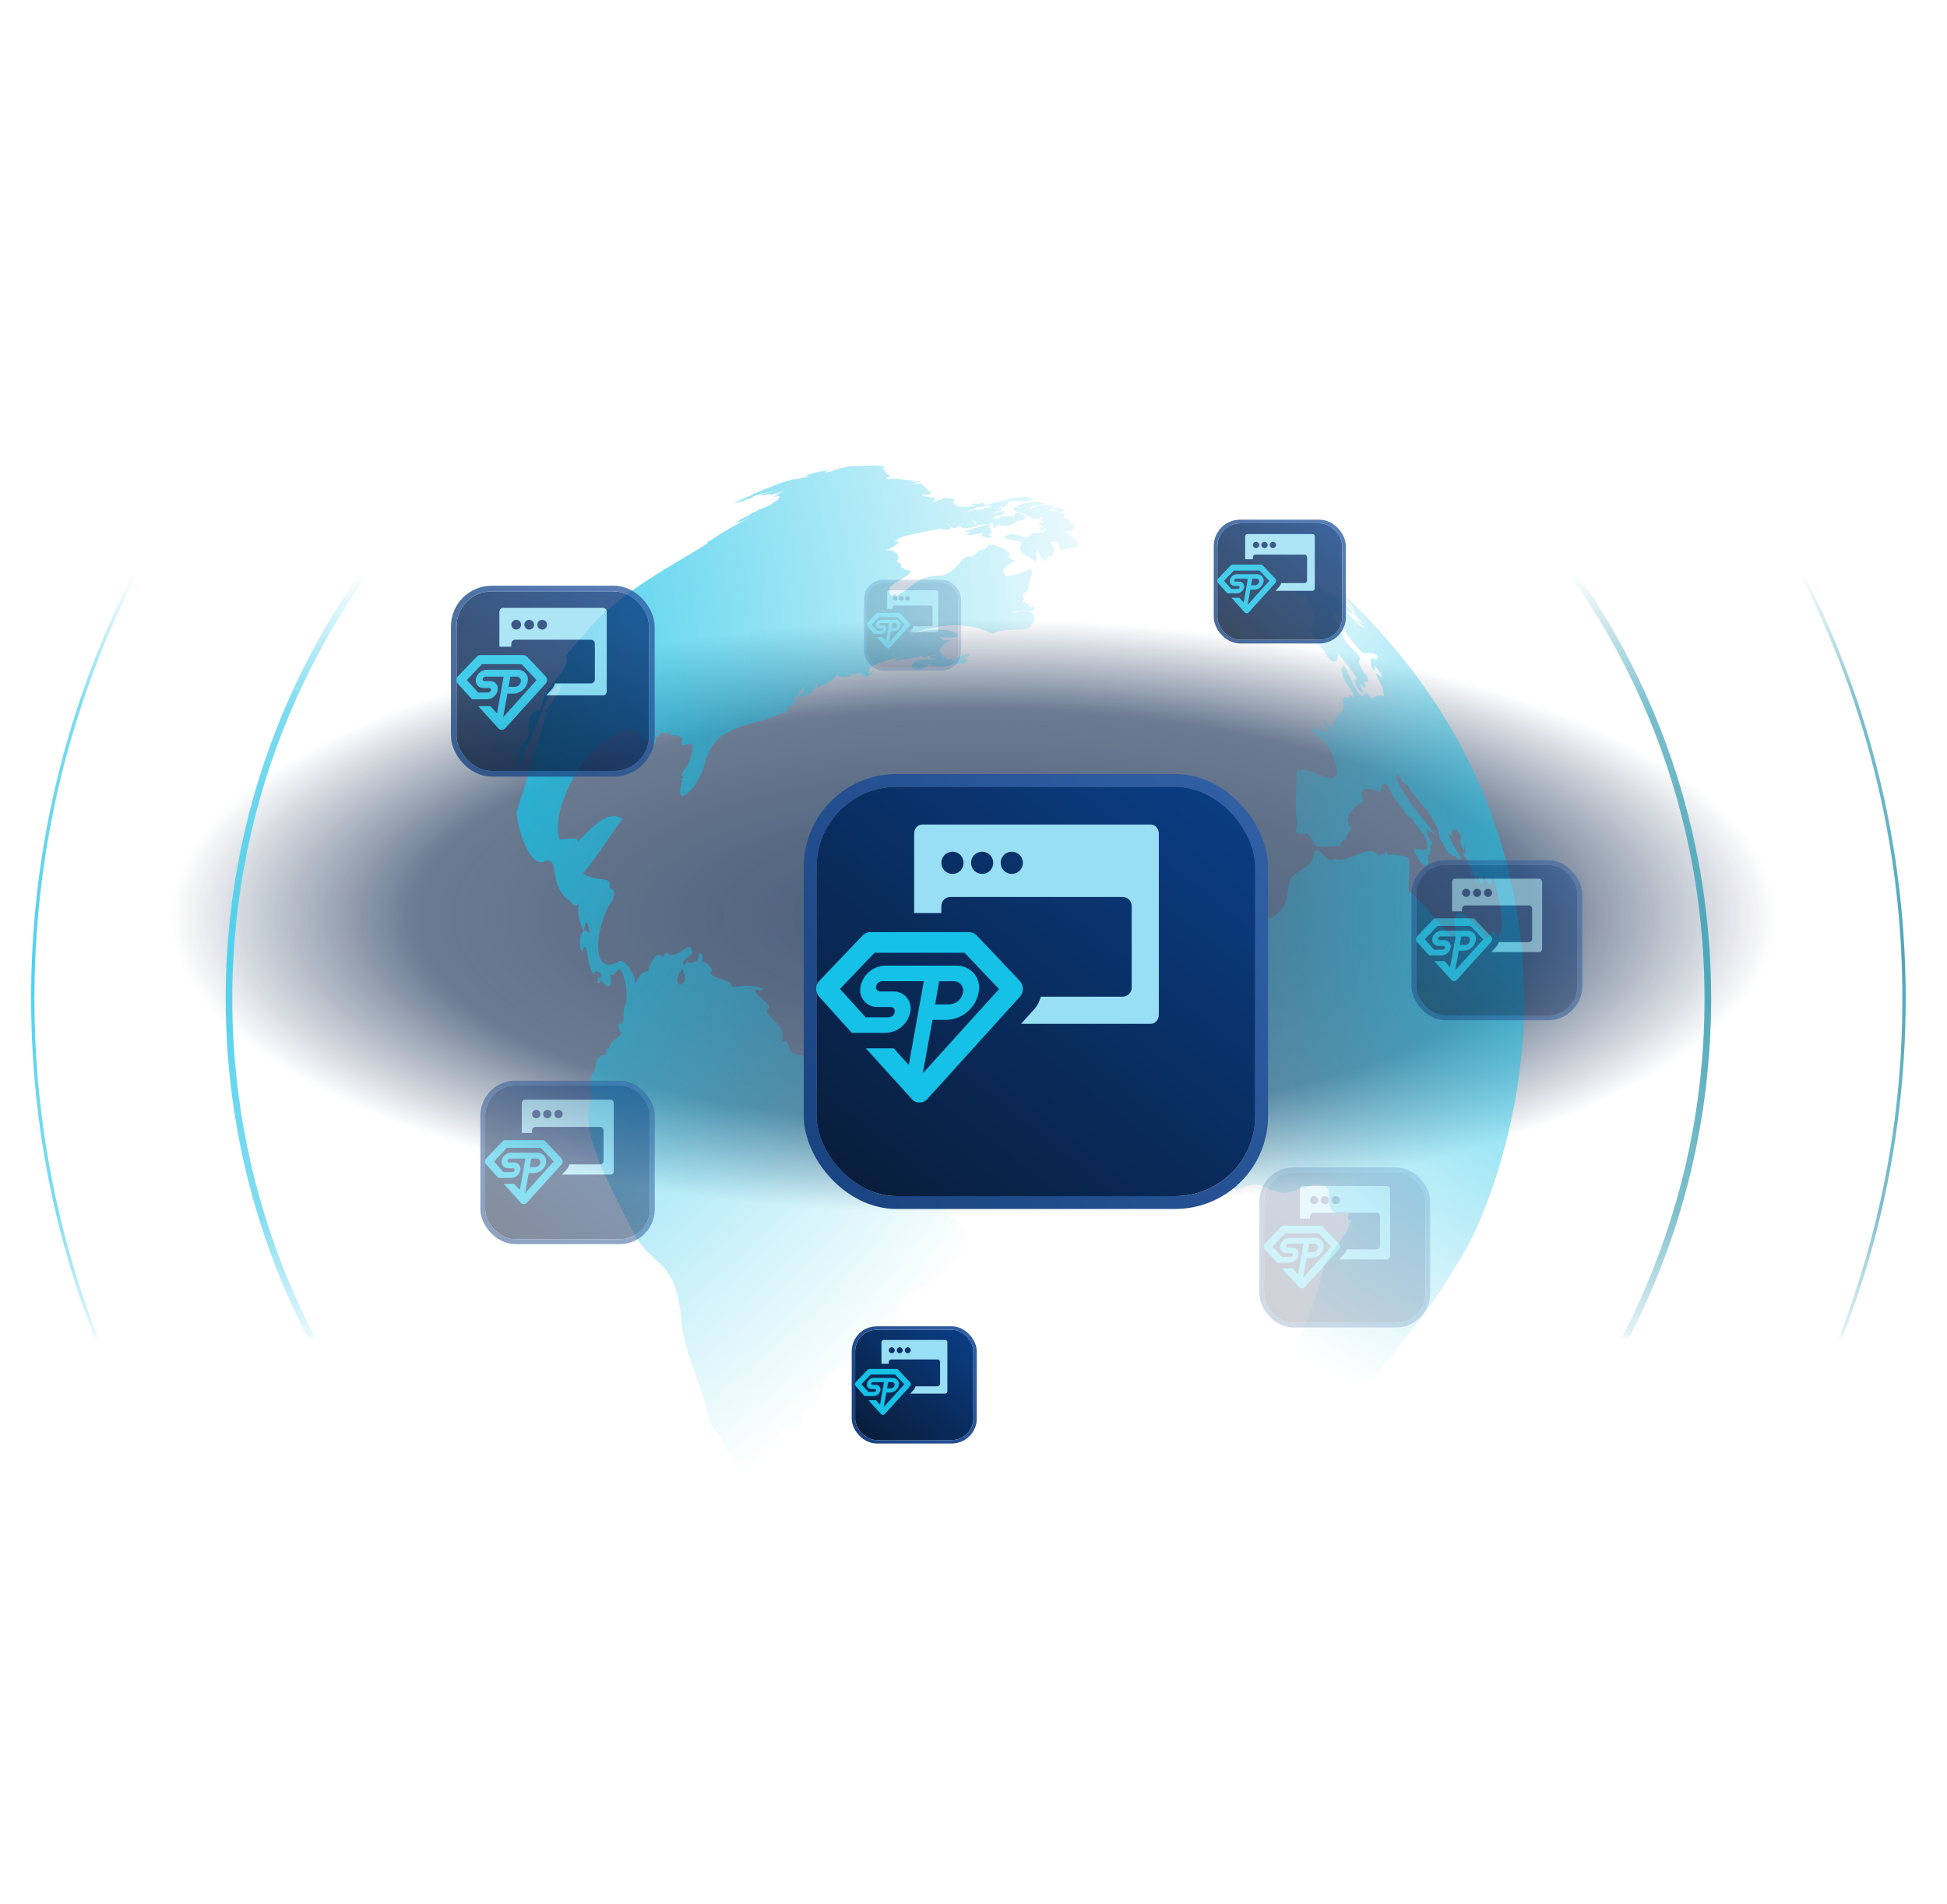 <svg width="589" height="576" viewBox="0 0 589 576" fill="none" xmlns="http://www.w3.org/2000/svg">
<g id="proxy_servers">
<g id="Group 113728">
<g id="Fast Residential Proxies">
<g id="Frame 113524" clip-path="url(#clip0_7841_5423)">
<g id="Group 113722">
<g id="Group 113585" opacity="0.75">
<ellipse id="Ellipse 2398" cx="294.573" cy="277.25" rx="331.573" ry="121.603" fill="url(#paint0_radial_7841_5423)"/>
<mask id="mask0_7841_5423" style="mask-type:alpha" maskUnits="userSpaceOnUse" x="5" y="158" width="578" height="247">
<rect id="Rectangle 8256" x="5.875" y="158.738" width="577.098" height="245.782" rx="5.153" fill="#D9D9D9"/>
</mask>
<g mask="url(#mask0_7841_5423)">
<g id="Mask group">
<mask id="mask1_7841_5423" style="mask-type:alpha" maskUnits="userSpaceOnUse" x="-38" y="173" width="663" height="240">
<g id="Group">
<path id="Vector" d="M624.718 173.315H-37.858V412.69H624.718V173.315Z" fill="url(#paint1_linear_7841_5423)"/>
</g>
</mask>
<g mask="url(#mask1_7841_5423)">
<g id="Group_2">
<g id="Vector_2" filter="url(#filter0_d_7841_5423)">
<path d="M293.422 579.729C449.742 579.729 576.464 453.191 576.464 297.099C576.464 141.007 449.742 14.47 293.422 14.47C137.102 14.47 10.379 141.007 10.379 297.099C10.379 453.191 137.102 579.729 293.422 579.729Z" stroke="url(#paint2_linear_7841_5423)"/>
</g>
<g id="Vector_3" filter="url(#filter1_d_7841_5423)">
<path d="M293.421 520.459C416.96 520.459 517.108 420.458 517.108 297.099C517.108 173.741 416.96 73.739 293.421 73.739C169.883 73.739 69.735 173.741 69.735 297.099C69.735 420.458 169.883 520.459 293.421 520.459Z" stroke="url(#paint3_linear_7841_5423)" stroke-width="2"/>
</g>
</g>
</g>
</g>
</g>
</g>
<g id="Group 113703">
<path id="Vector_4" d="M287.815 368.387C283.32 362.822 279.041 357.805 269.733 355.759C268.202 354.078 268.42 357.53 268.163 354.01C268.548 353.581 268.568 349.638 266.453 351.912C263.911 348.334 260.251 344.001 254.57 350.73C254.73 349.076 260.918 346.36 257.809 344.845C256.126 343.734 254.68 343.006 254.692 341.347C256.734 332.876 253.1 320.761 240.39 318.875C238.522 319.035 239.007 313.25 236.044 315.509C239.345 311.593 232.213 307.999 232.007 305.906C234.349 303.232 228.957 302.554 228.448 299.47C234.43 300.2 228.712 297.027 221.689 298.696C220.495 295.678 216.556 296.731 214.786 294.326C216.093 293.98 214.823 291.46 212.25 290.806C213.127 289.734 211.502 285.727 210.979 291.019C210.117 290.447 208.224 292.369 207.988 290.573C207.69 290.812 208.061 290.912 206.887 292.138C205.494 289.28 211.148 289.779 208.853 286.523C207.288 285.976 204.38 290.55 201.663 288.288C201.063 288.327 201.384 288.533 200.437 289.657C200.127 289.091 199.739 288.867 199.316 288.909C198.014 288.972 196.42 291.528 196.131 293.879C194.761 293.746 192.831 295.011 192.179 298.16C192.549 296.647 190.613 291.151 187.535 290.688C177.96 296.636 180.225 278.852 185.442 272.105C185.234 271.872 187.037 269.28 184.276 268.718C185.867 264.713 180.12 267.029 176.401 264.264C179.916 260.079 183.626 254.235 188.283 247.771C184.02 244.683 179.038 250.421 174.877 254.554C174.512 252.922 172.215 253.968 169.254 253.942C166.349 245.466 176.605 224.177 188.353 221.594C188.191 221.537 188.038 221.496 187.898 221.437C188.805 221.126 188.454 221.693 189.828 220.172C189.751 220.457 189.73 220.323 189.677 220.92C191.53 219.329 192.687 222.884 194.735 221.522C194.771 222.05 193.779 225.143 196.065 223.554C196.153 223.755 196.095 224.848 196.803 224.058L196.715 224.069C197.017 223.738 196.866 224.167 197.123 223.128C197.184 224.571 198.496 227.068 198.32 223.008C198.066 222.869 199.779 223.023 199.311 222.038C200.652 220.771 201.33 222.828 203.474 220.974C203.391 221.15 203.314 221.648 202.421 222.225C203.503 222.906 204.832 221.551 206.583 223.681C203.801 229.135 213.03 219.337 207.978 231.859C207.365 232.157 205.384 234.807 206.792 235.092C206.721 235.222 205.209 236.202 206.437 236.019C203.121 246.67 212.773 237.284 213.637 228.944L213.621 228.926L213.95 229.05C217.044 218.56 230.319 219.475 236.07 215.797C236.982 216.183 238.463 215.529 238.354 213.817C238.668 214.313 242.051 212.024 239.944 211.673C241.589 210.253 242.702 207.448 246.265 206.024C244.597 207.054 243.2 207.525 242.825 209.853C242.46 210.074 241.796 209.769 241.519 211.2C241.496 211.286 241.483 211.389 241.473 211.507C242.787 210.127 245.696 210.799 247.325 206.521C247.779 206.891 246.678 208.272 247.364 208.044C247.335 208.072 247.33 208.092 247.321 208.125C248.718 207.178 251.513 206.606 253.301 204.068C253.227 205.617 261.639 204.406 255.606 203.918C256.953 203.477 258.511 204.683 260.374 203.378C260.791 204.207 259.839 204.286 261.896 204.084C261.503 204.355 261.013 204.437 260.576 204.611C260.624 204.695 263.343 205.203 264.246 202.917C263.561 202.932 264.054 203.689 262.567 203.646C263.481 200.447 267.065 200.456 272.014 198.785C272.179 199.099 270.699 198.951 270.876 199.908C271.612 199.622 274.929 199.382 277.377 198.831C278.066 198.674 278.681 198.498 279.164 198.287C278.097 199.591 280.341 198.425 283.031 198.109C282.761 198.377 283.031 198.322 281.152 198.656C281.777 199.321 281.288 199.211 283.096 199.141C281.812 200.012 279.523 198.88 276.894 200.157C273.936 201.921 277.369 204.374 281.406 200.705C281.483 200.761 281.359 200.693 281.677 201.097C280.25 201.624 285.757 202.141 289.389 200.7C289.338 201.205 294.143 200.738 292.088 199.158C295.021 197.409 291.532 197.099 288.268 200.03C288.122 199.224 288.279 198.982 286.592 199.475C286.439 199.306 286.541 199.191 285.879 198.929C284.952 198.787 285.331 197.901 284.015 197.087C284.349 196.317 284.735 195.675 285.326 195.138C285.881 194.605 286.595 194.192 287.648 193.864C287.414 193.73 285.83 193.575 284.915 193.543C285.341 193.225 284.871 193.098 283.806 192.621C295.763 194.455 288.318 187.099 273.602 192.515C280.714 189.691 289.29 187.736 297.436 190.543C298.399 190.872 299.363 191.273 300.329 191.751C303.389 190.32 305.854 190.661 309.679 190.38C311.386 190.553 313.41 187.985 312.721 186.288C312.377 185.372 311.243 184.727 308.9 184.888C310.188 184.267 313.916 186.36 312.412 183.095C312.234 185.085 310.003 181.036 309.398 182.287C308.828 182.134 310.731 180.571 309.374 180.704C309.493 180.182 309.654 180.403 309.141 179.641C309.532 179.639 311.723 178.458 310.698 178.361C311.728 177.458 310.722 177.132 311.706 175.393C313.354 169.245 310.469 174.153 304.123 174.305C303.99 174.27 304.47 173.539 303.666 173.544C302.72 171.537 305.691 170.998 307.009 169.391L307.018 169.358C305.65 169.453 306.61 169.341 304.75 168.36C305.095 168.452 306.54 167.802 305.314 167.793C305.998 166.564 298.762 162.857 298.072 166.172C296.963 166.23 295.774 166.48 294.413 168.352C290.37 167.645 290.306 172.684 285.102 174.109C277.084 174.247 277.104 177.035 270.842 180.555C271.935 177.667 268.711 182.917 269.14 177.976C269.153 177.66 269.665 177.208 270.389 176.706C270.67 176.533 270.949 176.338 271.255 176.15C273.954 174.48 277.751 172.501 273.519 172.311C273.475 172.264 273.438 172.219 273.377 172.181C273.462 172.076 273.535 171.989 273.608 171.902C273.372 171.853 273.408 171.799 272.518 171.702C272.84 170.844 272.94 170.871 271.212 169.712C272.785 168.507 270.967 166.096 268.038 166.504C268.696 166.197 270.421 165.481 272.018 164.055C271.363 163.823 271.263 163.797 270.667 163.821C273.032 161.65 279.284 161.131 284.399 159.959C285.601 160.481 289.502 160.631 286.227 158.198C286.888 158.248 287.101 159.469 288.405 159.663C288.824 159.902 289.038 159.633 290.371 159.138C290.838 160.336 294.719 159.764 296.191 158.802C297.121 158.803 297.345 158.628 298.903 158.62C297.057 159.176 294.409 159.915 291.774 160.764C292.384 160.821 292.989 160.841 293.472 161.077C293.464 161.11 293.014 161.252 292.437 161.68C292.957 162.338 295.395 161.507 297.27 161.243C295.366 163.019 302.691 163.192 298.987 161.646C299.102 161.535 299.314 161.698 300.014 161.282C299.927 161.024 300.057 160.008 299.235 159.738C299.564 159.095 299.532 159.477 300.003 158.673C299.541 158.677 299.298 159.45 298.383 159.524C298.809 159.262 298.947 159.356 299.466 158.742C299.417 158.715 299.463 158.755 299.225 158.585C299.535 158.434 299.541 157.988 300.394 158.274C300.329 158.384 300.175 158.747 300.789 158.734C299.635 158.908 301.29 161.134 301.174 158.837C301.488 158.936 301.428 159.424 302.262 158.696C302.9 159.442 306.234 159.405 307.707 157.563C308.116 157.708 310.831 157.221 309.989 156.52C309.963 156.009 310.522 156.201 311.355 156.006C311.599 156.554 312.576 157.121 313.534 157.072C313.57 157.068 313.595 157.053 313.629 157.062C314.104 157.012 314.555 156.813 314.918 156.385C315.183 156.669 314.956 156.559 315.497 156.952C315.306 157.057 314.316 157.438 315.251 157.475C315.224 157.575 315.246 157.545 315.52 157.796C315.491 157.824 315.483 157.8 315.25 158.008C315.393 158.082 315.237 158.004 315.784 158.08C315.255 158.173 312.455 158.58 315.176 158.734C314.466 158.92 314.615 159.819 315.809 159.102C315.711 159.253 315.666 159.156 315.356 159.733C313.707 159.022 314.791 161.918 316.047 159.485C316.056 159.665 315.845 159.843 316.442 159.946C315.486 162.637 312.933 159.844 311.071 162.526C308.917 162.773 306.585 160.479 303.918 162.378C304.279 163.76 303.927 162.607 305.816 163.348C306.906 162.937 307.299 164.334 308.647 163.304C308.721 163.558 307.823 164.312 308.981 163.912C308.886 164.348 308.775 164.02 309.03 164.869C307.959 165.818 308.632 167.44 311.573 168.711C315.011 171.542 312.871 167.468 313.56 166.566C314.919 167.165 315.382 172.302 317.438 167.676C317.374 168.923 318.958 168.602 318.388 166.596C319.547 168.206 318.445 164.502 317.858 164.096C319.955 163.529 320.158 163.726 320.807 166.42C322.692 165.64 330.38 166.415 323.292 161.675C323.012 161.316 323.318 161.632 322.26 160.866C322.957 160.463 323.64 160.774 325.036 160.573C325.213 160.443 323.923 160.275 324.204 159.811C325.134 160.791 325.735 158.815 324.279 159.135C324.5 159.052 324.798 158.919 325.021 158.695C325.038 158.5 324.061 158.544 323.4 157.564C324.131 157.512 322.56 155.983 321.507 157.022C321.624 156.641 322.855 155.863 321.08 155.011C324.902 153.55 314.587 152.98 320.43 154.709C319.797 154.738 317.081 154.671 317.051 154.464C322.256 152.77 313.558 151.76 311.699 154.244C311.306 152.584 314.62 152.939 316.446 152.406C314.666 151.787 311.643 151.46 307.454 153.05C307.613 153.647 307.992 152.711 308.996 153.84C306.057 152.271 305.364 154.99 310.501 155.564C310.833 156.206 310.21 156.04 308.086 155.115C307.989 155.267 306.807 155.092 306.993 156.2C306.061 156.341 305.471 155.757 303.95 156.294C303.823 156.025 301.994 156.252 302.357 156.833C302.093 156.89 301.307 156.963 300.579 157.002C300.823 156.407 300.737 156.278 301.938 155.797C301.953 155.929 302.196 155.845 302.238 156.218C302.747 155.907 303.937 155.601 303.786 154.574C303.081 154.74 302.393 154.577 300.442 155.446C300.669 155.209 302.161 153.961 302.187 154.792C302.759 154.59 303.086 154.961 302.899 153.804C302.515 153.644 302.694 153.905 301.704 153.732C301.926 153.486 302.247 153.771 302.916 153.396C303.5 153.943 304.911 152.681 305.216 151.676C307.443 151.286 309.313 151.915 312.839 151.29C311.851 150.898 310.902 149.72 308.883 150.444C306.671 150.511 303.792 151.451 300.763 152.074C300.793 152.096 300.846 152.11 300.879 152.119C300.302 152.021 297.781 152.737 299.924 153.219C299.953 153.242 299.64 153.271 299.857 153.521C298.946 153.582 298.915 153.432 297.494 153.676C297.548 153.818 297.697 153.922 297.805 153.972C296.241 154.533 295.04 153.821 293.016 154.777C293.019 154.686 293.033 154.767 292.975 154.532C292.815 154.652 292.638 154.782 292.448 154.909C292.624 154.729 292.741 154.611 293.969 153.818C293.681 154.046 293.349 154.277 293.041 154.5C293.209 154.403 294.14 154.134 295.317 153.874C295.211 153.796 295.143 153.863 294.667 153.572C295.402 153.769 301.604 152.754 297.782 152.731C297.641 151.855 296.797 151.877 295.452 152.71C295.61 152.596 295.787 152.466 295.96 152.349C295.272 152.506 292.566 152.086 294.572 153C293.025 153.047 289.824 154.312 288.387 152.017C288.334 152.003 287.798 152.15 287.597 151.841C287.606 151.751 289.114 152.034 288.525 151.159C288.574 151.187 288.657 151.195 288.722 151.034C288.091 151.242 285.685 149.78 284.561 151.297C283.938 150.974 282.7 152.119 281.866 151.896C282.196 151.856 283.344 151.042 282.642 150.854C285.265 150.392 281.333 150.943 278.91 149.783C279.363 148.939 281.051 150.641 281.766 148.794C280.04 148.637 280.349 146.611 278.02 146.718C278.232 146.669 278.457 146.622 279.245 146.493C278.54 145.863 276.264 146.802 276.125 146.395C276.864 145.968 276.269 146.732 278.582 145.442C277.887 145.49 277.629 145.868 275.507 145.654C275.624 145.615 275.734 145.68 276.642 145.497C275.715 145.142 274.288 145.221 272.018 145.025C272.052 145.034 272.18 145.033 272.265 144.899C271.872 144.83 272.236 144.877 271.302 144.89C271.536 144.598 270.519 144.95 270.402 144.777C269.978 144.556 269.376 145.268 268.096 144.798C268.239 144.318 268.49 144.385 269.476 144.046C268.98 143.962 267.545 142.506 267.562 142.602L267.434 142.604C267.495 142.428 267.549 142.705 267.895 142.209C267.239 141.927 267.934 142.326 266.606 141.878C267.12 141.944 268.482 141.343 266.958 141.489C267.11 141.402 268.157 141.15 266.907 141.205C268.826 140.825 266.308 141.187 265.622 140.805C263.82 140.719 261.614 141.108 257.703 140.969C256.713 141.059 254.26 141.495 251.933 142.441C251.947 142.445 252.022 142.429 252.172 142.398C251.553 142.588 250.439 143.063 249.469 142.761C250.753 142.501 249.656 142.725 251.012 142.407C250.729 142.402 250.543 142.225 249.06 142.616C249.078 142.549 249.047 142.612 249.256 142.469C247.713 142.716 245.965 143.036 243.589 143.954C243.957 143.904 243.614 143.94 244.537 143.889C244.431 143.967 244.207 143.928 243.754 144.212C244.051 144.164 243.933 144.153 245.354 143.966C245.387 143.975 245.412 143.96 245.449 143.956C245.412 143.96 245.374 143.971 245.335 143.982C243.653 144.405 242.585 144.708 240.074 145.093C240.122 145.049 240.322 145.018 240.811 144.808C240.527 144.86 240.168 144.955 239.875 145.04L239.884 145.007C237.724 145.621 236.707 145.867 232.563 147.526C232.725 147.477 232.914 147.407 233.073 147.371C232.855 147.441 232.654 147.529 232.439 147.592C231.012 148.119 229.524 148.743 227.325 149.687C227.264 149.706 227.203 149.747 227.103 149.777C226.982 149.829 226.831 149.917 226.65 150.01C227.063 149.872 226.951 149.892 228.053 149.491C228.137 149.443 228.237 149.413 228.329 149.388C228.186 149.442 228.206 149.447 228.053 149.491C227.955 149.536 227.747 149.623 227.349 149.786C227.532 149.764 227.352 149.772 227.913 149.667C227.162 149.927 224.626 150.803 222.437 151.899L222.713 151.796C222.713 151.796 222.726 151.799 222.607 151.874C223.137 151.696 223.637 151.369 225.932 150.727L225.925 150.832C225.803 150.891 225.644 150.955 224.887 151.235C224.923 151.152 224.874 151.231 225.098 151.057C224.394 151.352 223.828 151.399 222.24 152.344C222.331 152.318 222.549 152.249 223.122 151.991C223.119 152.004 223.136 151.994 223.011 152.089L223.005 152.109L223.024 152.092C223.116 152.067 223.526 151.943 224.037 151.703C224.028 151.736 224.057 151.709 223.997 151.799C224.556 151.7 224.913 151.562 226.349 150.945L226.302 150.989C226.502 150.986 227.313 150.742 228.197 150.304C227.572 150.435 227.542 150.285 225.869 150.987C227.153 150.33 228.973 149.873 230.903 149.19L230.916 149.194C230.991 149.178 231.19 149.231 231.885 148.97C231.857 149.02 231.894 148.987 231.786 149.072C232.051 149.093 232.894 148.729 234.113 148.445C234.042 148.497 233.957 148.496 233.707 148.635C234.061 148.588 233.973 148.436 235.647 148.125C234.382 148.503 232.276 148.968 229.946 149.793C230.383 150.229 231.971 149.284 232.968 149.566C233.18 149.516 233.444 149.459 233.64 149.391C233.335 149.522 233.584 149.411 232.913 149.771C233.698 149.783 234.817 148.996 237.389 148.542C236.636 149.072 236.526 148.687 234.39 149.613C235.066 149.475 234.598 149.577 236.334 149.168C235.978 149.357 236.218 149.123 235.233 149.619C235.336 149.632 235.266 149.628 235.536 149.629C235.089 149.971 235.21 149.705 233.907 150.3C233.813 150.467 237.324 149.341 235.143 151.093L235.859 150.965C234.821 151.369 234.112 151.946 232.82 152.899L232.753 152.938C232.726 153.037 228.302 154.55 228.852 154.698C228.362 154.907 228.343 154.795 226.405 155.824C226.524 155.913 226.406 155.953 226.766 155.829C225.525 156.405 224.399 156.87 222.469 158.058C223.031 158.03 222.585 158.103 223.799 157.626C223.753 157.72 223.717 157.589 223.465 157.998C224.411 157.676 225.347 157.231 227.61 156.126C226.834 156.557 224.688 157.701 223.043 158.566L223.32 158.463C220.94 159.686 218.087 161.4 214.932 163.501C214.711 163.584 214.588 163.515 213.739 164.218L214.156 164.33C205.125 170.183 186.539 179.362 176.601 192.072C175.505 193.086 176.352 191.992 172.803 196.572C172.657 196.853 172.194 196.857 171.403 198.271C171.389 198.324 171.407 198.258 171.315 198.602C172.85 202.678 164.109 207.763 164.001 213.308C163.907 213.262 163.797 213.197 163.701 213.157C164.381 213.481 163.199 215.614 161.584 215.253C160.973 215.124 159.243 219.248 160.079 220.473C161.253 222.158 157.273 225.274 156.789 228.035C156.789 228.035 156.831 228.01 156.949 227.914L156.958 228.066L157.067 228.003C158.016 227.987 154.639 234.652 156.834 232.478C158.351 227.346 162.369 220.405 164.491 213.44L164.863 213.589C165.714 210.998 166.686 209.703 169.274 206.775C169.561 206.817 168.65 207.645 169.865 207.509C169.84 207.552 168.703 208.852 169.71 208.355C169.331 208.843 167.275 211.771 166.102 213.815C165.673 214.09 165.636 214.151 164.701 215.441C164.934 215.447 164.907 215.546 165.357 215.326C162.693 225.399 159.74 234.698 155.962 246.652C156.1 246.348 156.249 246.054 156.381 245.749C156.222 249.47 160.005 262.754 164.744 260.651C165.53 259.917 167.069 260.294 167.509 262.123C167.994 265.718 168.499 269.425 171.557 271.956C172.746 271.969 173.036 275.1 175.196 273.506C174.516 274.773 174.946 278.971 176.562 281.392C175.74 282.869 174.676 285.439 176.093 287.941C176.409 287.423 176.427 286.746 176.998 286.416C178.222 288.05 177.386 291.966 179.719 294.736C179.49 292.779 183.219 294.658 181.41 296.084C180.601 294.489 180.356 299.352 181.879 296.586C181.946 296.547 181.858 296.793 182.376 296.719C182.217 298.317 185.973 300.147 184.581 294.952C185.583 294.738 185.49 295.352 186.802 293.531C188.367 291.557 190.775 301.306 188.764 305.077C188.443 306.22 189.123 310.336 187.376 309.726C186.544 310.234 187.384 311.815 188.103 312.42C187.538 314.129 184.873 314.217 184.198 317.267C183.368 317.024 183.029 317.629 183.61 318.984C181.344 318.988 180.211 320.275 179.803 324.128C178.714 324.802 177.491 328.756 179.585 331.462C173.618 340.401 185.369 360.123 191.092 371.889C193.15 376.133 195.394 378.36 197.514 380.306C201.428 383.904 204.944 386.55 206.138 399.24C206.267 401.171 206.591 403.09 207.029 405.032C209.004 413.72 213.493 422.358 214.724 430.562C216.059 432.631 217.166 433.375 218.628 436.054L218.595 436.045C218.729 437.082 219.508 438.363 220.836 439.685C220.792 439.637 220.674 439.549 220.523 439.53C221.129 439.997 221.162 441.81 223.038 442.547C222.777 441.533 222.775 442.334 221.463 439.625C222.373 439.834 222.724 441.838 223.915 442.796C223.9 442.934 224.536 443.871 224.941 444.825C224.486 444.455 225.003 444.806 223.524 443.515C224.201 444.591 225.112 446.334 226.542 448.179C226.542 448.179 226.434 447.973 226.399 447.786C226.529 447.963 226.974 448.579 227.445 448.067L227.386 447.759C227.69 448.161 228.113 448.437 228.755 449.461C228.702 449.447 228.697 449.36 227.94 449.03C227.981 449.09 227.907 449.021 228.26 449.506C228.247 449.503 228.21 449.479 228.142 449.418C228.825 451.532 232.24 453.52 234.093 455.536C234.094 455.479 234.102 455.503 234.11 455.341C234.11 455.341 234.145 455.422 234.505 455.802C234.5 455.765 234.528 455.794 234.392 455.559C234.529 455.631 234.435 455.585 234.758 455.785L234.778 455.79L234.781 455.777C234.849 455.923 235.063 455.866 235.412 456.287C235.279 456.251 235.359 456.216 234.893 456.077C234.949 456.078 235.064 456.442 235.366 456.509C235.45 456.46 235.974 456.97 236.014 456.768C236.034 456.773 236.076 456.933 236.304 457.009L236.308 456.995C236.407 457.022 236.318 457.09 236.911 457.476C236.901 457.46 236.91 457.427 236.924 457.374C237.011 457.447 236.959 457.454 237.282 457.626L237.267 457.551C237.232 457.47 237.479 457.82 237.964 458.078L238.189 458.245L238.168 458.19L238.436 458.382C238.436 458.382 238.416 458.377 238.429 458.331C238.51 458.423 238.416 458.377 238.753 458.524C238.844 458.584 238.797 458.571 239.064 458.714C239.064 458.714 239.025 458.647 238.981 458.55C239.349 458.79 239.144 458.735 239.887 459.169C239.881 459.11 239.909 459.139 239.819 459.023C240.351 459.449 241.14 459.767 241.975 460.175L241.697 459.888C241.845 459.942 242.206 460.451 242.588 460.482C242.495 460.301 242.58 460.515 242.052 460.019C242.099 460.031 242.276 460.242 242.283 459.953C242.34 460.004 242.499 460.153 242.541 459.866C237.699 456.892 232.455 450.254 232.666 444.935C232.337 444.627 231.853 444.497 231.591 444.072C234.405 444.485 232.043 444.768 229.771 440.793C230.21 441.089 231.252 441.73 232.015 441.878C233.038 442.116 233.558 441.524 231.424 438.147C238.723 441.836 238.531 435.209 233.939 430.698C236.108 431.797 243.035 437.005 243.031 427.957C243.556 427.402 243.61 425.741 245.427 425.745C243.573 432.981 248.964 418.136 251.352 414.764C251.792 414.739 253.9 412.911 256.241 414.299C256.391 412.947 256.219 413.455 259.268 412.596C262.701 413.644 265.198 414.398 267.11 409.592C272.219 406.373 268.623 394.751 276.384 390.83C291.401 383.23 297.684 372.394 287.757 368.392L287.815 368.387ZM307.631 184.931C308.08 184.661 307.851 185.118 308.389 185.099C307.852 185.246 306.664 185.545 306.143 185.157C306.658 185.118 307.131 184.996 307.631 184.931ZM293.85 157.258C294.098 157.339 294.478 157.377 294.793 157.526C295.174 157.642 295.456 157.916 295.389 158.509C294.903 158.521 294.143 158.232 294.912 157.614C294.868 157.567 294.846 157.54 294.793 157.526C294.628 157.481 294.314 157.646 293.598 157.191L293.85 157.258ZM198.374 221.269C198.717 220.785 198.933 221.17 199.077 221.905C198.827 221.781 198.88 221.979 198.338 221.273L198.374 221.269ZM178.312 282.23C178.117 282.611 177.849 281.361 176.66 281.397C176.788 280.998 177.502 275.871 178.335 282.222L178.318 282.232L178.312 282.23ZM206.681 292.907C206.334 294.333 208.633 296.54 205.725 297.933C204.3 297.395 204.901 294.752 206.681 292.907ZM307.037 169.42C307.099 169.451 306.984 169.618 307.037 169.42Z" fill="url(#paint4_radial_7841_5423)"/>
<g id="Group_3">
<path id="Vector_5" d="M405.183 178.419C405.234 178.446 405.246 178.449 405.234 178.446L405.173 178.41C405.173 178.41 405.179 178.412 405.185 178.413L405.183 178.419Z" fill="url(#paint5_linear_7841_5423)"/>
<path id="Vector_6" d="M430.772 207.668C424.102 198.24 416.243 189.118 407.129 180.335C406.798 180.033 406.425 179.699 405.927 179.281C406.229 179.611 406.047 179.363 406.761 180.037C406.8 180.105 406.887 180.178 407.026 180.321L406.906 180.239C407.143 180.495 406.95 180.287 407.511 180.842L407.391 180.76C407.492 180.858 407.365 180.909 408.074 181.603C407.616 181.431 407.347 180.926 406.284 180.016C406.559 180.445 406.542 180.376 407.292 181.181C407.255 181.135 407.178 181.079 407.087 181.019C407.454 181.636 407.141 181.162 408.052 182.294L407.933 182.262C408.203 182.71 408.982 183.331 409.922 184.513C409.902 184.508 409.769 184.472 409.47 184.264C408.995 183.704 408.727 183.831 407.879 182.73C407.888 182.747 407.936 182.781 408.022 182.804C407.686 182.337 406.489 181.264 405.195 180.633C405.92 181.452 406.53 181.722 408.027 183.316C408.017 183.3 407.977 183.289 407.944 183.28C409.295 184.572 409.302 184.283 410.651 185.845C409.714 185.075 410.594 185.794 409.176 184.753C409.695 185.943 411.38 187.524 412.473 188.903C412.424 189.139 409.374 186.397 410.674 187.96L410.641 187.951C410.812 188.373 411.525 188.706 413.005 190.047C410.627 189.197 408.654 186.169 405.718 183.848C409.403 186.369 411.235 186.235 405.313 181.574C405.307 181.594 405.34 181.602 405.375 181.739C404.08 180.981 403.136 179.89 400.844 178.85C400.903 178.951 400.799 178.887 401.203 179.315C400.73 179.011 400.135 178.369 399.032 177.611C399.087 177.804 399.036 177.648 399.274 178.031C398.975 177.823 398.479 178.322 398.224 177.338L398.344 177.37C397.838 176.66 397.34 176.583 396.006 175.707C396.041 175.787 396.073 175.853 396.114 175.913C395.922 175.755 395.603 175.542 395.116 175.291C395.104 175.337 395.407 175.476 395.948 176.373C395.597 176.066 395.87 176.189 394.956 175.411C395.477 176.171 395.79 176.643 395.897 176.828C395.394 176.296 395.978 176.793 394.389 175.117C394.4 175.206 394.375 175.114 394.473 175.41C394.383 175.35 394.33 175.336 394.014 175.109C394.313 175.53 394.159 175.312 394.827 176.08C394.664 175.944 394.84 176.083 394.387 175.785C394.387 175.785 394.365 175.814 394.388 175.913C394.3 175.712 393.999 175.432 393.442 175.574C393.486 175.728 393.821 175.832 394.58 176.468C394.475 176.383 394.286 176.24 394.105 176.519C393.962 176.445 394.048 176.468 393.705 176.212C393.894 176.512 393.843 176.306 394.448 177.306C393.579 176.072 392.471 175.939 394.394 178.037C393.834 177.532 392.769 176.764 394.344 178.542C394.287 178.491 394.169 178.403 393.814 178.109L394.018 178.54C393.89 178.541 393.741 177.72 393.128 177.727C392.717 177.723 391.295 177.917 391.821 178.683C392.242 179.314 393.683 181.859 394.38 179.39C395.165 180.118 395.472 181.699 396.459 183.37C396.378 183.277 396.435 183.328 396.18 183.139C396.246 183.476 397.131 184.253 397.346 185.255C397.293 185.24 397.286 185.132 397.076 184.991L397.316 185.446L396.9 185.384C397.393 185.608 398.014 186.896 397.527 187.178C397.611 187.47 397.557 187.328 397.798 187.968C397.38 187.856 397.78 188.034 397.005 187.322C396.962 187.616 397.082 187.378 397.256 188.107C397.142 188.055 397.114 187.976 396.603 187.498C396.723 188.191 397.015 187.893 397.679 189.285C397.478 189.16 397.635 189.238 396.9 188.721C397.039 189.078 396.89 188.839 397.339 189.549C397.262 189.621 397.197 189.284 396.855 189.419C396.868 189.423 396.818 189.558 396.9 189.914C396.815 189.834 396.848 189.843 396.598 189.635C396.585 189.737 396.663 189.581 396.428 190.192C396.308 190.054 396.423 190.156 396.035 189.803C396.253 190.181 396.49 190.621 396.764 191.085C397.724 192.826 398.938 195.026 400.341 196.922C400.355 196.869 400.337 196.935 400.428 196.675C400.495 196.743 400.491 196.706 400.87 197.092C400.235 197.05 403.917 203.106 404.876 198.414C404.811 198.127 404.729 197.771 404.622 197.508C406.588 199.895 407.927 201.234 410.464 205.308L410.292 205.205C410.263 205.446 410.248 205.768 410.294 205.994C408.847 204.477 410.599 208.859 412.023 209.532C412.69 208.581 411.61 208.739 411.541 207.01C412.334 207.577 413.873 209.225 412.708 206.179C413.356 206.175 412.809 206.149 413.874 206.491C413.868 206.383 413.954 206.406 413.734 205.957C413.778 206.004 413.893 206.106 414.08 206.334C414.02 206.161 413.791 204.949 412.958 203.604C412.958 203.817 412.995 204.076 413.03 204.263C412.208 202.878 412.252 202.769 410.938 200.329C411.168 200.213 410.948 200.346 411.277 199.596C411.4 199.615 411.362 199.491 411.558 199.686C411.291 198.166 409.857 197.05 408.427 195.63C407.8 195.029 407.195 194.37 406.686 193.594L406.791 193.601C405.614 191.34 404.434 188.325 403.457 185.372C404.163 185.81 404.333 185.572 405.683 187.134C405.413 186.948 405.683 187.134 404.981 186.548C405.626 187.743 405.989 187.926 406.67 190.182C406.604 190.164 406.628 190.206 406.518 190.141C407.563 192.097 409.361 194.581 411.755 196.991C411.794 197.058 411.826 197.123 411.865 197.162C412.112 197.512 412.46 197.62 412.879 197.647C413.957 197.701 415.477 197.093 416.868 198.552C416.675 198.877 416.63 199.255 416.489 199.438C416.342 199.668 416.05 199.618 415.174 198.887C415.175 199.015 415.156 199.166 415.137 199.289C414.98 199.211 414.816 199.295 414.635 199.758C414.704 200.032 414.898 200.368 415.033 200.603C414.932 200.505 414.806 200.393 414.689 200.298C414.942 201.288 414.419 201.439 415.779 202.961C415.773 202.903 415.596 202.373 415.893 202.19C415.806 201.932 415.633 201.623 415.504 201.389C416.113 201.716 415.607 201.403 416.733 202.343C416.733 202.343 416.712 202.288 416.678 202.151C416.936 203.044 417.803 203.198 418.296 205.177C413.599 201.184 418.658 206.95 418.57 209.745C418.878 212.384 418.992 208.701 414.879 211.383C414.44 210.769 414.591 211.051 413.348 209.489C413.254 209.521 413.488 209.761 413.094 209.961C413.211 210.134 412.227 210.069 412.204 210.738C409.849 209.325 408.833 204.928 406.452 201.144C406.281 200.778 406.699 202.822 405.907 202.092C405.464 202.953 406.674 206.756 408.739 208.46C408.635 209.377 409.725 209.363 409.471 210.999C409.147 210.806 408.051 209.568 408.205 211.193C407.499 211.018 406.266 210.24 406.41 212.089L406.337 211.963C406.29 212.27 407.031 215.629 404.394 216.087C404.789 216.761 403.274 217.59 403.394 219.767C402.272 220.162 401.826 219.098 400.413 218.038C399.501 217.971 403.51 222.063 400.017 221.184C399.567 220.666 399.925 220.655 397.315 220.403C396.055 221.372 398.632 222.83 400.739 224.481C400.739 224.481 400.796 224.482 400.998 224.387C401.005 224.495 407.64 235.668 402.348 235.357C399.758 235.43 395.365 231.683 392.288 233.308C392.201 235.834 391.614 244.091 392.402 249.209C392.436 250.83 390.54 252.978 395.569 252.202C399.615 257.298 395.516 256.058 405.177 255.991C405.888 255.592 405.234 254.11 407.499 254.057C406.642 252.67 408.719 251.835 408.77 250.506C406.428 248.38 408.501 244.434 412.46 242.406C410.949 238.45 412.467 237.714 417.497 239.615C418.774 232.438 421.654 242.625 422.154 241.687C422.822 242.583 423.317 243.944 424.56 244.845C424.721 245.911 425.915 246.785 427.393 247.998C428.395 250.197 431.608 252.251 431.739 255.631C432.13 258.093 429.364 256.834 428.128 256.914C428.041 256.763 428.119 256.898 427.871 256.469C427.248 258.319 433.64 266.927 431.691 257.954C431.692 258.004 431.935 258.503 432.347 258.769C432.505 258.577 432.308 258.119 432.611 257.569C432.648 257.565 432.578 257.56 432.787 257.708C432.973 257.332 432.496 256.913 432.772 255.83C434.348 254.825 430.97 253.493 431.849 250.69C432.131 250.694 431.874 251.442 432.934 251.62C437.481 255.323 423.213 240.515 422.286 234.699C423.546 233.787 423.157 234.791 424.77 237.169L424.833 236.724C424.765 236.976 426.129 238.406 425.598 237.128C428.562 243.134 433.524 244.861 435.617 253.24C435.568 253.213 435.68 253.271 435.384 253.05C435.608 254.417 437.203 255.803 438.3 258.44C438.29 258.423 438.277 258.341 438.34 258.159C438.419 258.074 438.783 258.441 439.218 258.7C439.57 258.922 439.975 259.08 440.287 258.894C440.681 259.412 440.062 259.657 441.568 260.182C441.516 260.061 441.593 260.224 441.167 259.215C441.36 259.423 441.279 259.458 441.994 260.183C441.576 257.876 439.018 255.813 438.027 251.855C440.405 254.85 437.752 249.885 440.864 251.202C440.903 252.25 441.803 251.489 441.969 253.465C441.663 253.149 441.719 256.466 442.99 257.183C443.041 256.593 442.857 256.487 442.82 255.618C442.912 256.068 443.451 256.575 443.304 257.998C443.284 257.993 443.311 257.894 443.217 257.847C443.221 257.884 443.147 257.843 443.16 258.244C443.16 258.244 443.04 258.162 442.741 258.004C442.798 258.985 442.52 258.037 443.305 259.689C443.323 259.623 443.359 259.49 443.272 259.019C443.522 259.356 443.3 259.524 443.936 260.355C443.936 260.355 443.925 260.316 443.979 260.118C444.255 260.227 444.197 260.574 444.76 260.725C444.694 260.707 444.624 260.703 444.525 260.676L444.613 261.09C444.613 261.09 444.374 260.87 444.117 260.474C444.22 260.701 443.708 260.862 444.549 261.804C444.579 261.827 444.491 261.704 444.641 261.673C444.807 261.717 444.474 262.43 445.284 263.01C445.215 263.403 445.047 263.947 445.214 265.419C445.418 264.87 445.28 265.437 445.504 263.729C445.537 263.738 445.539 263.809 445.911 263.746L445.911 264.065L445.824 263.992C445.849 264.084 445.315 264.353 445.807 265.166C446.523 265.039 445.983 264.035 446.427 267.385C446.703 267.281 446.456 265.873 446.591 264.574C446.694 264.85 446.587 264.587 446.97 265.357L447.144 265.028C447.165 266.141 449.063 269.738 448.567 264.912C449.383 264.861 449.776 268.005 451.059 267.404C451.108 267.432 451.079 267.46 451.235 267.487C451.266 266.977 451.236 266.131 451.279 265.39C451.468 265.746 452.122 266.83 452.018 265.496C452.575 269.614 455.877 279.155 453.399 283.263C452.975 285.109 452.008 279.34 450.947 282.819C450.9 282.785 450.94 282.796 450.819 282.714C450.622 282.711 450.946 282.982 450.139 283.98C447.283 282.661 438.761 267.93 440.298 282.522C440.149 286.679 432.683 274.765 426.962 270.25C425.185 270.15 427.123 263.846 426.092 259.373C424.757 259.214 422.893 258.246 420.211 258.585C419.608 259.297 419.494 256.461 418.925 258.24C418.826 258.931 417.488 257.536 417.38 259.289C415.006 254.08 406.773 262.092 403.715 259.647C401.009 262.138 398.485 253.246 397.217 259.383C396.795 261.698 394.205 262.701 391.203 264.893C388.15 267.434 391.966 274.102 384.185 277.833C380.295 278.36 376.824 282.592 373.643 288.528C372.576 289.435 364.541 298.303 367.369 299.331C370.578 308.421 358.885 318.935 360.213 328.501C359.97 330.602 362.631 329.469 362.521 331.626C362.685 335.15 365.928 337.091 365.214 341.451C364.626 346.059 368.306 350.425 370.973 355.208C372.333 356.254 371.028 360.939 375.537 359.506C383.279 355.417 384.382 364.34 393.854 359.202C394.41 359.99 396.661 358.186 398.058 358.51C406.913 358.114 396.877 368.724 407.986 366.83C407.894 367.253 407.366 370.072 408.737 368.956C407.722 374.201 401.706 378.66 400.21 384.508C396.059 400.794 391.408 410.547 377.255 424.251C367.515 433.677 356.798 450.27 340.666 457.5C340.885 457.559 340.666 457.5 341.326 457.372C341.067 457.409 341.173 457.729 340.46 458.191C340.823 458.238 340.82 458.252 340.928 458.245C341.042 458.219 341.291 458.165 342.133 458.014C342.121 458.061 342.147 458.018 341.995 458.133C342.392 458.19 342.419 458.141 342.673 458.067C342.924 458.006 343.394 457.919 344.721 457.898C344.792 458.215 344.557 458.245 345.487 458.032C345.514 458.146 345.355 457.997 345.382 458.373C345.66 458.341 345.435 458.388 346.629 458.118L346.695 458.349C352.737 457.397 368.695 451.029 373.964 447.477C373.961 447.49 374.002 447.416 373.885 447.456C380.139 444.651 384.819 442.291 391.925 435.915L391.916 435.948C409.291 427.552 420.919 410.416 433.271 394.027L433.271 394.077C435.064 391.788 440.73 382.648 440.568 382.64C447.264 373.79 464.54 334.095 460.522 288.772C457.973 260.019 448.537 232.744 430.746 207.632L430.772 207.668ZM444.987 260.779C445.021 260.787 445.074 260.802 445.124 260.801C445.082 260.825 445.067 260.8 444.987 260.779Z" fill="url(#paint6_radial_7841_5423)"/>
<path id="Vector_7" d="M406.176 179.386C406.503 179.701 406.816 180.019 407.143 180.334C407.468 180.634 407.764 180.905 408.067 181.178C407.623 180.69 407.309 180.485 407.272 180.411C406.496 179.621 406.33 179.499 406.176 179.386V179.386Z" fill="url(#paint7_linear_7841_5423)"/>
<path id="Vector_8" d="M405.192 178.426C405.143 178.399 405.057 178.348 404.922 178.241C405.058 178.369 404.917 178.26 405.331 178.648C404.959 178.343 404.792 178.092 403.674 177.309C403.977 177.582 404.504 178.079 405.782 179.089L405.789 179.062C405.987 179.25 406.077 179.31 406.173 179.378C405.839 179.061 405.528 178.737 405.187 178.418L405.192 178.426Z" fill="url(#paint8_linear_7841_5423)"/>
</g>
</g>
</g>
</g>
</g>
<g id="Group 114404">
<g id="Group 113674">
<g id="Rectangle 7206" filter="url(#filter2_dd_7841_5423)">
<rect x="235.361" y="226.371" width="132.68" height="123.835" rx="24.221" fill="url(#paint9_linear_7841_5423)"/>
<rect x="233.421" y="224.431" width="136.561" height="127.716" rx="26.162" stroke="url(#paint10_linear_7841_5423)" stroke-width="3.881"/>
</g>
<g id="Layer_1" clip-path="url(#clip1_7841_5423)">
<path id="Vector_9" d="M348.125 249.446H279.016C277.646 249.446 276.55 250.672 276.55 252.186V276.227H284.77V274.122C284.77 272.607 285.996 271.382 287.51 271.382H339.616C341.131 271.382 342.356 272.607 342.356 274.122V298.797C342.356 300.312 341.131 301.538 339.616 301.538H314.868C314.508 302.922 313.859 304.234 312.878 305.33L308.869 309.758H348.096C349.466 309.758 350.562 308.532 350.562 307.018V252.186C350.562 250.672 349.452 249.446 348.096 249.446H348.125ZM288.145 264.401C286.285 264.401 284.785 262.902 284.785 261.041C284.785 259.181 286.285 257.681 288.145 257.681C290.005 257.681 291.505 259.181 291.505 261.041C291.505 262.902 290.005 264.401 288.145 264.401ZM297.115 264.401C295.255 264.401 293.755 262.902 293.755 261.041C293.755 259.181 295.255 257.681 297.115 257.681C298.976 257.681 300.476 259.181 300.476 261.041C300.476 262.902 298.976 264.401 297.115 264.401ZM306.086 264.401C304.225 264.401 302.725 262.902 302.725 261.041C302.725 259.181 304.225 257.681 306.086 257.681C307.946 257.681 309.446 259.181 309.446 261.041C309.446 262.902 307.946 264.401 306.086 264.401Z" fill="#98DEF4"/>
<path id="Path_51993" d="M308.523 296.764L295.442 282.991C295.139 282.674 294.793 282.429 294.389 282.256C294 282.083 293.567 281.996 293.135 281.996H263.253C262.82 281.996 262.402 282.097 262.012 282.27C261.623 282.443 261.277 282.688 260.974 283.006L247.85 296.75C247.245 297.399 246.898 298.249 246.898 299.129C246.898 300.009 247.216 300.874 247.793 301.538L257.686 312.484H268.012C269.757 312.412 271.444 311.763 272.771 310.623C274.112 309.484 275.021 307.941 275.367 306.225C275.54 305.46 275.54 304.667 275.367 303.903C275.194 303.138 274.833 302.432 274.343 301.826C273.838 301.22 273.218 300.744 272.497 300.413C271.776 300.095 271.012 299.937 270.218 299.966H266.31C266.108 299.966 265.921 299.937 265.748 299.85C265.575 299.764 265.416 299.648 265.286 299.504C265.156 299.36 265.07 299.172 265.027 298.985C264.983 298.797 264.983 298.596 265.027 298.408C265.113 297.975 265.344 297.586 265.676 297.312C266.007 297.024 266.426 296.865 266.873 296.851H279.463L274.92 322.19L270.363 317.171H261.94L275.843 332.516C276.131 332.847 276.492 333.121 276.896 333.294C277.3 333.482 277.732 333.568 278.179 333.568C278.626 333.568 279.059 333.467 279.463 333.294C279.867 333.107 280.227 332.847 280.516 332.516L308.552 301.538C309.128 300.874 309.446 300.023 309.446 299.144C309.446 298.264 309.1 297.413 308.508 296.764H308.523ZM279.16 324.728L282.102 308.561H286.4C288.693 308.474 290.899 307.609 292.644 306.124C294.389 304.638 295.586 302.605 296.048 300.355C296.279 299.36 296.279 298.307 296.048 297.312C295.817 296.317 295.356 295.38 294.692 294.586C294.043 293.793 293.207 293.159 292.269 292.74C291.332 292.322 290.308 292.12 289.284 292.149H267.695C265.95 292.221 264.262 292.87 262.935 294.009C261.594 295.149 260.686 296.692 260.34 298.408C260.166 299.172 260.166 299.966 260.34 300.73C260.513 301.494 260.873 302.201 261.363 302.807C261.868 303.412 262.488 303.888 263.209 304.22C263.916 304.537 264.695 304.696 265.488 304.667H269.396C269.598 304.667 269.786 304.696 269.959 304.783C270.132 304.869 270.291 304.984 270.42 305.129C270.55 305.273 270.637 305.46 270.68 305.648C270.723 305.835 270.723 306.037 270.68 306.225C270.593 306.657 270.363 307.032 270.031 307.321C269.699 307.609 269.281 307.768 268.848 307.782H261.868L254.124 299.187L264.551 288.241H291.779L302.235 299.23L279.16 324.728ZM282.881 303.888L284.121 296.851H288.419C288.866 296.836 289.298 296.923 289.702 297.096C290.106 297.283 290.452 297.543 290.741 297.889C291.015 298.235 291.217 298.624 291.318 299.057C291.418 299.49 291.418 299.937 291.318 300.355C291.13 301.321 290.611 302.187 289.861 302.836C289.111 303.47 288.159 303.845 287.178 303.874H282.881V303.888Z" fill="#15C1E6"/>
</g>
</g>
<g id="Group 114397" opacity="0.8">
<g id="Rectangle 7206_2" filter="url(#filter3_dd_7841_5423)">
<rect x="133" y="173.782" width="58.224" height="54.342" rx="10.629" fill="url(#paint11_linear_7841_5423)"/>
<rect x="132.148" y="172.93" width="59.927" height="56.045" rx="11.48" stroke="url(#paint12_linear_7841_5423)" stroke-width="1.703"/>
</g>
<g id="Layer_1_2" clip-path="url(#clip2_7841_5423)">
<path id="Vector_10" d="M182.484 183.908H152.157C151.555 183.908 151.074 184.446 151.074 185.11V195.66H154.682V194.736C154.682 194.072 155.22 193.534 155.884 193.534H178.75C179.414 193.534 179.952 194.072 179.952 194.736V205.565C179.952 206.229 179.414 206.767 178.75 206.767H167.89C167.732 207.375 167.447 207.95 167.016 208.431L165.257 210.374H182.471C183.072 210.374 183.553 209.836 183.553 209.172V185.11C183.553 184.446 183.066 183.908 182.471 183.908H182.484ZM156.163 190.471C155.346 190.471 154.688 189.812 154.688 188.996C154.688 188.18 155.346 187.522 156.163 187.522C156.979 187.522 157.637 188.18 157.637 188.996C157.637 189.812 156.979 190.471 156.163 190.471ZM160.099 190.471C159.283 190.471 158.625 189.812 158.625 188.996C158.625 188.18 159.283 187.522 160.099 187.522C160.916 187.522 161.574 188.18 161.574 188.996C161.574 189.812 160.916 190.471 160.099 190.471ZM164.036 190.471C163.219 190.471 162.561 189.812 162.561 188.996C162.561 188.18 163.219 187.522 164.036 187.522C164.852 187.522 165.51 188.18 165.51 188.996C165.51 189.812 164.852 190.471 164.036 190.471Z" fill="#98DEF4"/>
<path id="Path_51993_2" d="M165.105 204.672L159.365 198.628C159.232 198.489 159.08 198.382 158.903 198.306C158.732 198.23 158.542 198.192 158.352 198.192H145.239C145.05 198.192 144.866 198.236 144.695 198.312C144.524 198.388 144.372 198.495 144.24 198.635L138.48 204.666C138.215 204.951 138.063 205.324 138.063 205.71C138.063 206.096 138.202 206.476 138.455 206.767L142.797 211.57H147.328C148.094 211.539 148.834 211.254 149.416 210.754C150.005 210.254 150.404 209.577 150.556 208.824C150.631 208.488 150.631 208.14 150.556 207.805C150.48 207.469 150.321 207.159 150.106 206.894C149.885 206.628 149.613 206.419 149.296 206.273C148.98 206.134 148.644 206.065 148.296 206.077H146.581C146.493 206.077 146.41 206.065 146.334 206.027C146.258 205.989 146.189 205.938 146.132 205.875C146.075 205.811 146.037 205.729 146.018 205.647C145.999 205.565 145.999 205.476 146.018 205.394C146.056 205.204 146.157 205.033 146.303 204.913C146.448 204.786 146.632 204.717 146.828 204.71H152.353L150.359 215.83L148.359 213.627H144.664L150.764 220.361C150.891 220.507 151.049 220.627 151.226 220.703C151.404 220.785 151.593 220.823 151.79 220.823C151.986 220.823 152.176 220.779 152.353 220.703C152.53 220.62 152.688 220.507 152.815 220.361L165.118 206.767C165.371 206.476 165.51 206.102 165.51 205.716C165.51 205.33 165.358 204.957 165.099 204.672H165.105ZM152.22 216.944L153.511 209.849H155.397C156.403 209.811 157.372 209.431 158.137 208.78C158.903 208.128 159.428 207.235 159.631 206.248C159.732 205.811 159.732 205.349 159.631 204.913C159.53 204.476 159.327 204.065 159.036 203.717C158.751 203.369 158.384 203.09 157.973 202.907C157.561 202.723 157.112 202.634 156.663 202.647H147.189C146.423 202.679 145.682 202.963 145.1 203.463C144.512 203.963 144.113 204.641 143.961 205.394C143.885 205.729 143.885 206.077 143.961 206.413C144.037 206.748 144.195 207.058 144.41 207.324C144.632 207.59 144.904 207.799 145.22 207.944C145.531 208.083 145.872 208.153 146.22 208.14H147.935C148.024 208.14 148.106 208.153 148.182 208.191C148.258 208.229 148.328 208.28 148.385 208.343C148.442 208.406 148.48 208.488 148.499 208.571C148.518 208.653 148.518 208.742 148.499 208.824C148.461 209.014 148.359 209.178 148.214 209.305C148.068 209.431 147.885 209.501 147.695 209.507H144.632L141.233 205.735L145.809 200.932H157.758L162.346 205.754L152.22 216.944ZM153.853 207.799L154.397 204.71H156.283C156.479 204.704 156.669 204.742 156.846 204.818C157.023 204.9 157.175 205.014 157.302 205.166C157.422 205.318 157.511 205.489 157.555 205.678C157.599 205.868 157.599 206.065 157.555 206.248C157.473 206.672 157.245 207.052 156.916 207.337C156.587 207.615 156.169 207.78 155.739 207.792H153.853V207.799Z" fill="#15C1E6"/>
</g>
</g>
<g id="Group 114398" opacity="0.2">
<g id="Rectangle 7206_3" filter="url(#filter4_dd_7841_5423)">
<rect x="378.103" y="350.331" width="48.833" height="45.577" rx="8.915" fill="url(#paint13_linear_7841_5423)"/>
<rect x="377.389" y="349.617" width="50.261" height="47.006" rx="9.629" stroke="url(#paint14_linear_7841_5423)" stroke-width="1.428"/>
</g>
<g id="Layer_1_3" clip-path="url(#clip3_7841_5423)">
<path id="Vector_11" d="M419.606 358.824H394.17C393.666 358.824 393.263 359.275 393.263 359.833V368.681H396.288V367.906C396.288 367.349 396.739 366.897 397.297 366.897H416.474C417.032 366.897 417.483 367.349 417.483 367.906V376.988C417.483 377.545 417.032 377.996 416.474 377.996H407.366C407.233 378.506 406.994 378.989 406.633 379.392L405.158 381.022H419.595C420.1 381.022 420.503 380.571 420.503 380.013V359.833C420.503 359.275 420.094 358.824 419.595 358.824H419.606ZM397.53 364.328C396.846 364.328 396.294 363.776 396.294 363.092C396.294 362.407 396.846 361.855 397.53 361.855C398.215 361.855 398.767 362.407 398.767 363.092C398.767 363.776 398.215 364.328 397.53 364.328ZM400.832 364.328C400.147 364.328 399.595 363.776 399.595 363.092C399.595 362.407 400.147 361.855 400.832 361.855C401.517 361.855 402.069 362.407 402.069 363.092C402.069 363.776 401.517 364.328 400.832 364.328ZM404.133 364.328C403.449 364.328 402.897 363.776 402.897 363.092C402.897 362.407 403.449 361.855 404.133 361.855C404.818 361.855 405.37 362.407 405.37 363.092C405.37 363.776 404.818 364.328 404.133 364.328Z" fill="#98DEF4"/>
<path id="Path_51993_3" d="M405.03 376.239L400.216 371.17C400.104 371.053 399.977 370.963 399.828 370.899C399.685 370.836 399.526 370.804 399.367 370.804H388.369C388.209 370.804 388.055 370.841 387.912 370.905C387.769 370.969 387.641 371.059 387.53 371.176L382.7 376.234C382.477 376.473 382.349 376.786 382.349 377.11C382.349 377.434 382.466 377.752 382.678 377.996L386.32 382.025H390.12C390.762 381.998 391.383 381.759 391.872 381.34C392.365 380.921 392.7 380.353 392.827 379.721C392.891 379.44 392.891 379.148 392.827 378.867C392.764 378.585 392.631 378.325 392.45 378.102C392.265 377.879 392.036 377.704 391.771 377.582C391.506 377.465 391.224 377.407 390.932 377.418H389.494C389.42 377.418 389.351 377.407 389.287 377.375C389.223 377.343 389.165 377.301 389.117 377.248C389.069 377.195 389.037 377.126 389.021 377.057C389.005 376.988 389.005 376.913 389.021 376.844C389.053 376.685 389.138 376.542 389.26 376.441C389.382 376.335 389.536 376.276 389.701 376.271H394.335L392.663 385.597L390.985 383.75H387.886L393.002 389.398C393.109 389.52 393.241 389.621 393.39 389.684C393.538 389.753 393.698 389.785 393.862 389.785C394.027 389.785 394.186 389.748 394.335 389.684C394.483 389.615 394.616 389.52 394.722 389.398L405.041 377.996C405.253 377.752 405.37 377.439 405.37 377.115C405.37 376.791 405.242 376.478 405.025 376.239H405.03ZM394.223 386.531L395.306 380.581H396.888C397.732 380.549 398.544 380.231 399.186 379.684C399.828 379.137 400.269 378.389 400.439 377.561C400.524 377.195 400.524 376.807 400.439 376.441C400.354 376.075 400.184 375.73 399.94 375.438C399.701 375.146 399.393 374.912 399.048 374.758C398.703 374.604 398.326 374.53 397.949 374.541H390.003C389.361 374.567 388.74 374.806 388.252 375.225C387.758 375.645 387.424 376.213 387.296 376.844C387.233 377.126 387.233 377.418 387.296 377.699C387.36 377.98 387.493 378.24 387.673 378.463C387.859 378.686 388.087 378.861 388.353 378.983C388.613 379.1 388.899 379.159 389.191 379.148H390.63C390.704 379.148 390.773 379.159 390.837 379.19C390.9 379.222 390.959 379.265 391.007 379.318C391.054 379.371 391.086 379.44 391.102 379.509C391.118 379.578 391.118 379.652 391.102 379.721C391.07 379.88 390.985 380.019 390.863 380.125C390.741 380.231 390.587 380.289 390.428 380.295H387.859L385.009 377.131L388.846 373.102H398.868L402.716 377.147L394.223 386.531ZM395.593 378.861L396.049 376.271H397.631C397.795 376.266 397.955 376.298 398.103 376.361C398.252 376.43 398.379 376.526 398.485 376.653C398.586 376.781 398.661 376.924 398.698 377.083C398.735 377.242 398.735 377.407 398.698 377.561C398.629 377.917 398.438 378.235 398.162 378.474C397.886 378.707 397.535 378.845 397.174 378.856H395.593V378.861Z" fill="#15C1E6"/>
</g>
</g>
<g id="Group 114399" opacity="0.5">
<g id="Rectangle 7206_4" filter="url(#filter5_dd_7841_5423)">
<rect x="424.119" y="257.361" width="48.833" height="45.577" rx="8.915" fill="url(#paint15_linear_7841_5423)"/>
<rect x="423.405" y="256.647" width="50.261" height="47.006" rx="9.629" stroke="url(#paint16_linear_7841_5423)" stroke-width="1.428"/>
</g>
<g id="Layer_1_4" clip-path="url(#clip4_7841_5423)">
<path id="Vector_12" d="M465.622 265.854H440.186C439.682 265.854 439.278 266.305 439.278 266.862V275.711H442.304V274.936C442.304 274.378 442.755 273.927 443.312 273.927H462.49C463.047 273.927 463.498 274.378 463.498 274.936V284.018C463.498 284.575 463.047 285.026 462.49 285.026H453.381C453.249 285.536 453.01 286.019 452.649 286.422L451.173 288.052H465.611C466.115 288.052 466.519 287.6 466.519 287.043V266.862C466.519 266.305 466.11 265.854 465.611 265.854H465.622ZM443.546 271.358C442.861 271.358 442.309 270.806 442.309 270.121C442.309 269.437 442.861 268.885 443.546 268.885C444.231 268.885 444.783 269.437 444.783 270.121C444.783 270.806 444.231 271.358 443.546 271.358ZM446.847 271.358C446.163 271.358 445.611 270.806 445.611 270.121C445.611 269.437 446.163 268.885 446.847 268.885C447.532 268.885 448.084 269.437 448.084 270.121C448.084 270.806 447.532 271.358 446.847 271.358ZM450.149 271.358C449.464 271.358 448.912 270.806 448.912 270.121C448.912 269.437 449.464 268.885 450.149 268.885C450.834 268.885 451.386 269.437 451.386 270.121C451.386 270.806 450.834 271.358 450.149 271.358Z" fill="#98DEF4"/>
<path id="Path_51993_4" d="M451.046 283.269L446.231 278.2C446.12 278.083 445.993 277.993 445.844 277.929C445.701 277.866 445.541 277.834 445.382 277.834H434.384C434.225 277.834 434.071 277.871 433.928 277.935C433.784 277.998 433.657 278.089 433.546 278.205L428.715 283.264C428.492 283.503 428.365 283.816 428.365 284.14C428.365 284.463 428.482 284.782 428.694 285.026L432.335 289.055H436.136C436.778 289.028 437.399 288.789 437.887 288.37C438.381 287.951 438.715 287.383 438.843 286.751C438.907 286.47 438.907 286.178 438.843 285.896C438.779 285.615 438.646 285.355 438.466 285.132C438.28 284.909 438.052 284.734 437.787 284.612C437.521 284.495 437.24 284.437 436.948 284.447H435.509C435.435 284.447 435.366 284.437 435.302 284.405C435.239 284.373 435.18 284.331 435.133 284.278C435.085 284.224 435.053 284.155 435.037 284.086C435.021 284.017 435.021 283.943 435.037 283.874C435.069 283.715 435.154 283.572 435.276 283.471C435.398 283.365 435.552 283.306 435.716 283.301H440.35L438.678 292.627L437.001 290.78H433.901L439.018 296.427C439.124 296.549 439.257 296.65 439.405 296.714C439.554 296.783 439.713 296.815 439.878 296.815C440.042 296.815 440.202 296.778 440.35 296.714C440.499 296.645 440.632 296.549 440.738 296.427L451.056 285.026C451.269 284.782 451.385 284.469 451.385 284.145C451.385 283.821 451.258 283.508 451.04 283.269H451.046ZM440.239 293.561L441.322 287.611H442.903C443.747 287.579 444.559 287.261 445.202 286.714C445.844 286.167 446.285 285.419 446.454 284.591C446.539 284.224 446.539 283.837 446.454 283.471C446.369 283.105 446.2 282.759 445.955 282.468C445.717 282.176 445.409 281.942 445.064 281.788C444.719 281.634 444.342 281.56 443.965 281.571H436.019C435.377 281.597 434.756 281.836 434.267 282.255C433.774 282.675 433.439 283.243 433.312 283.874C433.248 284.155 433.248 284.447 433.312 284.729C433.376 285.01 433.508 285.27 433.689 285.493C433.875 285.716 434.103 285.891 434.368 286.013C434.628 286.13 434.915 286.188 435.207 286.178H436.645C436.72 286.178 436.789 286.188 436.852 286.22C436.916 286.252 436.974 286.295 437.022 286.348C437.07 286.401 437.102 286.47 437.118 286.539C437.134 286.608 437.134 286.682 437.118 286.751C437.086 286.91 437.001 287.048 436.879 287.154C436.757 287.261 436.603 287.319 436.444 287.324H433.875L431.024 284.161L434.862 280.132H444.883L448.731 284.177L440.239 293.561ZM441.608 285.891L442.065 283.301H443.646C443.811 283.296 443.97 283.327 444.119 283.391C444.268 283.46 444.395 283.556 444.501 283.683C444.602 283.81 444.676 283.954 444.713 284.113C444.751 284.272 444.751 284.437 444.713 284.591C444.644 284.946 444.453 285.265 444.177 285.504C443.901 285.737 443.551 285.875 443.19 285.886H441.608V285.891Z" fill="#15C1E6"/>
</g>
</g>
<g id="Group 114400" opacity="0.8">
<g id="Rectangle 7206_5" filter="url(#filter6_dd_7841_5423)">
<rect x="364.956" y="155" width="37.765" height="35.247" rx="6.894" fill="url(#paint17_linear_7841_5423)"/>
<rect x="364.404" y="154.448" width="38.87" height="36.352" rx="7.446" stroke="url(#paint18_linear_7841_5423)" stroke-width="1.105"/>
</g>
<g id="Layer_1_5" clip-path="url(#clip5_7841_5423)">
<path id="Vector_13" d="M397.052 161.568H377.381C376.991 161.568 376.679 161.917 376.679 162.348V169.191H379.019V168.591C379.019 168.16 379.368 167.811 379.799 167.811H394.63C395.061 167.811 395.41 168.16 395.41 168.591V175.615C395.41 176.046 395.061 176.395 394.63 176.395H387.586C387.484 176.789 387.299 177.162 387.02 177.474L385.878 178.735H397.044C397.434 178.735 397.746 178.386 397.746 177.955V162.348C397.746 161.917 397.43 161.568 397.044 161.568H397.052ZM379.98 165.825C379.45 165.825 379.023 165.398 379.023 164.868C379.023 164.339 379.45 163.912 379.98 163.912C380.509 163.912 380.936 164.339 380.936 164.868C380.936 165.398 380.509 165.825 379.98 165.825ZM382.533 165.825C382.003 165.825 381.577 165.398 381.577 164.868C381.577 164.339 382.003 163.912 382.533 163.912C383.063 163.912 383.489 164.339 383.489 164.868C383.489 165.398 383.063 165.825 382.533 165.825ZM385.086 165.825C384.557 165.825 384.13 165.398 384.13 164.868C384.13 164.339 384.557 163.912 385.086 163.912C385.616 163.912 386.043 164.339 386.043 164.868C386.043 165.398 385.616 165.825 385.086 165.825Z" fill="#98DEF4"/>
<path id="Path_51993_5" d="M385.78 175.036L382.057 171.116C381.971 171.026 381.872 170.956 381.757 170.907C381.646 170.857 381.523 170.833 381.4 170.833H372.895C372.772 170.833 372.653 170.861 372.542 170.911C372.431 170.96 372.332 171.03 372.246 171.12L368.511 175.032C368.338 175.217 368.24 175.459 368.24 175.709C368.24 175.96 368.33 176.206 368.494 176.395L371.31 179.51H374.249C374.746 179.49 375.226 179.305 375.604 178.981C375.986 178.657 376.244 178.217 376.343 177.729C376.392 177.511 376.392 177.286 376.343 177.068C376.294 176.851 376.191 176.649 376.051 176.477C375.908 176.305 375.731 176.169 375.526 176.075C375.321 175.984 375.103 175.939 374.877 175.947H373.765C373.707 175.947 373.654 175.939 373.605 175.915C373.556 175.89 373.51 175.857 373.473 175.816C373.437 175.775 373.412 175.722 373.4 175.668C373.387 175.615 373.387 175.557 373.4 175.504C373.424 175.381 373.49 175.27 373.584 175.192C373.679 175.11 373.798 175.065 373.925 175.061H377.509L376.216 182.273L374.918 180.845H372.521L376.478 185.212C376.56 185.307 376.663 185.385 376.778 185.434C376.893 185.487 377.016 185.512 377.143 185.512C377.27 185.512 377.394 185.483 377.509 185.434C377.624 185.38 377.726 185.307 377.808 185.212L385.788 176.395C385.952 176.206 386.043 175.964 386.043 175.713C386.043 175.463 385.944 175.221 385.776 175.036H385.78ZM377.422 182.996L378.26 178.394H379.483C380.136 178.369 380.764 178.123 381.26 177.7C381.757 177.277 382.098 176.699 382.229 176.058C382.295 175.775 382.295 175.475 382.229 175.192C382.164 174.909 382.032 174.642 381.843 174.416C381.659 174.191 381.421 174.01 381.154 173.891C380.887 173.772 380.595 173.714 380.304 173.723H374.159C373.662 173.743 373.182 173.928 372.804 174.252C372.423 174.576 372.164 175.016 372.066 175.504C372.016 175.722 372.016 175.947 372.066 176.165C372.115 176.383 372.217 176.584 372.357 176.756C372.501 176.929 372.677 177.064 372.882 177.158C373.084 177.249 373.305 177.294 373.531 177.286H374.643C374.701 177.286 374.754 177.294 374.803 177.318C374.853 177.343 374.898 177.376 374.935 177.417C374.972 177.458 374.996 177.511 375.009 177.565C375.021 177.618 375.021 177.676 375.009 177.729C374.984 177.852 374.918 177.959 374.824 178.041C374.73 178.123 374.611 178.168 374.487 178.172H372.501L370.296 175.726L373.264 172.61H381.014L383.99 175.738L377.422 182.996ZM378.481 177.064L378.834 175.061H380.058C380.185 175.057 380.308 175.081 380.423 175.131C380.538 175.184 380.637 175.258 380.719 175.356C380.797 175.455 380.854 175.566 380.883 175.689C380.912 175.812 380.912 175.939 380.883 176.058C380.829 176.333 380.682 176.58 380.468 176.764C380.255 176.945 379.984 177.052 379.705 177.06H378.481V177.064Z" fill="#15C1E6"/>
</g>
</g>
<g id="Group 114401" opacity="0.5">
<g id="Rectangle 7206_6" filter="url(#filter7_dd_7841_5423)">
<rect x="142.391" y="324.037" width="49.839" height="46.516" rx="9.098" fill="url(#paint19_linear_7841_5423)"/>
<rect x="141.662" y="323.308" width="51.297" height="47.974" rx="9.827" stroke="url(#paint20_linear_7841_5423)" stroke-width="1.458"/>
</g>
<g id="Layer_1_6" clip-path="url(#clip6_7841_5423)">
<path id="Vector_14" d="M184.749 332.704H158.789C158.274 332.704 157.863 333.165 157.863 333.734V342.764H160.95V341.973C160.95 341.404 161.411 340.944 161.98 340.944H181.552C182.121 340.944 182.582 341.404 182.582 341.973V351.242C182.582 351.811 182.121 352.271 181.552 352.271H172.256C172.121 352.792 171.877 353.284 171.509 353.696L170.003 355.359H184.738C185.252 355.359 185.664 354.899 185.664 354.33V333.734C185.664 333.165 185.247 332.704 184.738 332.704H184.749ZM162.218 338.322C161.519 338.322 160.956 337.759 160.956 337.06C160.956 336.361 161.519 335.797 162.218 335.797C162.917 335.797 163.48 336.361 163.48 337.06C163.48 337.759 162.917 338.322 162.218 338.322ZM165.588 338.322C164.889 338.322 164.325 337.759 164.325 337.06C164.325 336.361 164.889 335.797 165.588 335.797C166.286 335.797 166.85 336.361 166.85 337.06C166.85 337.759 166.286 338.322 165.588 338.322ZM168.957 338.322C168.258 338.322 167.695 337.759 167.695 337.06C167.695 336.361 168.258 335.797 168.957 335.797C169.656 335.797 170.219 336.361 170.219 337.06C170.219 337.759 169.656 338.322 168.957 338.322Z" fill="#98DEF4"/>
<path id="Path_51993_6" d="M169.873 350.478L164.959 345.305C164.845 345.186 164.715 345.094 164.564 345.029C164.417 344.964 164.255 344.931 164.092 344.931H152.868C152.705 344.931 152.548 344.969 152.402 345.034C152.256 345.099 152.126 345.191 152.012 345.31L147.082 350.473C146.855 350.717 146.725 351.036 146.725 351.367C146.725 351.697 146.844 352.022 147.06 352.271L150.777 356.383H154.656C155.311 356.356 155.945 356.112 156.443 355.684C156.947 355.256 157.288 354.677 157.418 354.032C157.483 353.745 157.483 353.447 157.418 353.16C157.353 352.873 157.218 352.607 157.034 352.38C156.844 352.152 156.611 351.974 156.34 351.849C156.069 351.73 155.782 351.67 155.484 351.681H154.016C153.94 351.681 153.87 351.67 153.805 351.638C153.74 351.605 153.68 351.562 153.632 351.508C153.583 351.453 153.55 351.383 153.534 351.313C153.518 351.242 153.518 351.166 153.534 351.096C153.567 350.933 153.653 350.787 153.778 350.684C153.903 350.576 154.06 350.516 154.228 350.511H158.957L157.25 360.029L155.539 358.144H152.375L157.597 363.908C157.705 364.032 157.841 364.135 157.993 364.2C158.144 364.271 158.307 364.303 158.475 364.303C158.643 364.303 158.805 364.265 158.957 364.2C159.109 364.13 159.244 364.032 159.352 363.908L169.884 352.271C170.1 352.022 170.219 351.703 170.219 351.372C170.219 351.042 170.089 350.722 169.867 350.478H169.873ZM158.843 360.982L159.948 354.91H161.563C162.424 354.877 163.253 354.552 163.908 353.994C164.564 353.436 165.013 352.672 165.187 351.827C165.273 351.453 165.273 351.058 165.187 350.684C165.1 350.31 164.927 349.958 164.677 349.66C164.434 349.362 164.12 349.124 163.767 348.967C163.415 348.81 163.031 348.734 162.646 348.745H154.536C153.881 348.772 153.247 349.016 152.749 349.444C152.245 349.872 151.904 350.451 151.774 351.096C151.709 351.383 151.709 351.681 151.774 351.968C151.839 352.255 151.974 352.521 152.158 352.748C152.348 352.976 152.581 353.154 152.852 353.279C153.117 353.398 153.41 353.458 153.707 353.447H155.176C155.251 353.447 155.322 353.458 155.387 353.49C155.452 353.523 155.511 353.566 155.56 353.62C155.609 353.675 155.641 353.745 155.658 353.815C155.674 353.886 155.674 353.962 155.658 354.032C155.625 354.195 155.539 354.335 155.414 354.444C155.289 354.552 155.132 354.612 154.97 354.617H152.348L149.439 351.388L153.355 347.277H163.583L167.511 351.405L158.843 360.982ZM160.241 353.154L160.707 350.511H162.321C162.489 350.505 162.651 350.538 162.803 350.603C162.955 350.673 163.085 350.771 163.193 350.901C163.296 351.031 163.372 351.177 163.41 351.34C163.448 351.502 163.448 351.67 163.41 351.827C163.339 352.19 163.144 352.515 162.863 352.759C162.581 352.997 162.223 353.138 161.855 353.149H160.241V353.154Z" fill="#15C1E6"/>
</g>
</g>
<g id="Group 114402">
<g id="Rectangle 7206_7" filter="url(#filter8_dd_7841_5423)">
<rect x="255.552" y="399.164" width="35.753" height="33.369" rx="6.527" fill="url(#paint21_linear_7841_5423)"/>
<rect x="255.029" y="398.641" width="36.798" height="34.415" rx="7.05" stroke="url(#paint22_linear_7841_5423)" stroke-width="1.046"/>
</g>
<g id="Layer_1_7" clip-path="url(#clip7_7841_5423)">
<path id="Vector_15" d="M285.937 405.382H267.315C266.946 405.382 266.65 405.712 266.65 406.12V412.599H268.865V412.031C268.865 411.623 269.196 411.293 269.604 411.293H283.645C284.053 411.293 284.383 411.623 284.383 412.031V418.68C284.383 419.088 284.053 419.419 283.645 419.419H276.976C276.879 419.792 276.704 420.145 276.44 420.441L275.359 421.634H285.93C286.299 421.634 286.594 421.304 286.594 420.895V406.12C286.594 405.712 286.295 405.382 285.93 405.382H285.937ZM269.775 409.412C269.274 409.412 268.869 409.008 268.869 408.506C268.869 408.005 269.274 407.601 269.775 407.601C270.276 407.601 270.68 408.005 270.68 408.506C270.68 409.008 270.276 409.412 269.775 409.412ZM272.192 409.412C271.691 409.412 271.287 409.008 271.287 408.506C271.287 408.005 271.691 407.601 272.192 407.601C272.693 407.601 273.098 408.005 273.098 408.506C273.098 409.008 272.693 409.412 272.192 409.412ZM274.609 409.412C274.108 409.412 273.704 409.008 273.704 408.506C273.704 408.005 274.108 407.601 274.609 407.601C275.111 407.601 275.515 408.005 275.515 408.506C275.515 409.008 275.111 409.412 274.609 409.412Z" fill="#98DEF4"/>
<path id="Path_51993_7" d="M275.266 418.132L271.741 414.421C271.66 414.336 271.567 414.27 271.458 414.223C271.353 414.176 271.236 414.153 271.12 414.153H263.068C262.951 414.153 262.838 414.18 262.733 414.227C262.628 414.273 262.535 414.339 262.454 414.425L258.917 418.128C258.754 418.303 258.661 418.533 258.661 418.77C258.661 419.007 258.746 419.24 258.902 419.419L261.567 422.368H264.35C264.82 422.349 265.275 422.174 265.632 421.867C265.994 421.56 266.239 421.144 266.332 420.682C266.379 420.476 266.379 420.262 266.332 420.056C266.285 419.85 266.188 419.66 266.056 419.496C265.92 419.333 265.753 419.205 265.559 419.116C265.364 419.03 265.158 418.987 264.945 418.995H263.891C263.837 418.995 263.786 418.987 263.74 418.964C263.693 418.941 263.65 418.91 263.615 418.871C263.581 418.832 263.557 418.781 263.546 418.731C263.534 418.68 263.534 418.626 263.546 418.575C263.569 418.459 263.631 418.354 263.72 418.28C263.81 418.202 263.922 418.16 264.043 418.156H267.436L266.211 424.984L264.983 423.631H262.714L266.46 427.766C266.538 427.856 266.635 427.929 266.744 427.976C266.853 428.027 266.969 428.05 267.09 428.05C267.21 428.05 267.327 428.023 267.436 427.976C267.544 427.925 267.642 427.856 267.719 427.766L275.274 419.419C275.429 419.24 275.515 419.011 275.515 418.774C275.515 418.537 275.422 418.307 275.262 418.132H275.266ZM267.354 425.668L268.147 421.311H269.305C269.923 421.288 270.517 421.055 270.988 420.654C271.458 420.254 271.78 419.706 271.905 419.1C271.967 418.832 271.967 418.548 271.905 418.28C271.842 418.012 271.718 417.759 271.539 417.546C271.364 417.332 271.139 417.161 270.886 417.048C270.634 416.935 270.358 416.881 270.082 416.889H264.264C263.794 416.908 263.34 417.083 262.982 417.39C262.621 417.697 262.376 418.113 262.283 418.575C262.236 418.781 262.236 418.995 262.283 419.201C262.329 419.407 262.426 419.597 262.558 419.761C262.694 419.924 262.862 420.052 263.056 420.142C263.246 420.227 263.456 420.27 263.67 420.262H264.723C264.777 420.262 264.828 420.27 264.875 420.293C264.921 420.316 264.964 420.347 264.999 420.386C265.034 420.425 265.057 420.476 265.069 420.526C265.081 420.577 265.081 420.631 265.069 420.682C265.046 420.798 264.983 420.899 264.894 420.977C264.805 421.055 264.692 421.098 264.575 421.101H262.694L260.608 418.785L263.417 415.836H270.754L273.572 418.797L267.354 425.668ZM268.357 420.052L268.691 418.156H269.849C269.969 418.152 270.086 418.175 270.195 418.222C270.304 418.272 270.397 418.342 270.475 418.435C270.548 418.529 270.603 418.634 270.63 418.75C270.657 418.867 270.657 418.987 270.63 419.1C270.579 419.36 270.44 419.594 270.238 419.768C270.035 419.939 269.779 420.04 269.515 420.048H268.357V420.052Z" fill="#15C1E6"/>
</g>
</g>
<g id="Group 114403" opacity="0.2">
<g id="Rectangle 7206_8" filter="url(#filter9_dd_7841_5423)">
<rect x="259.778" y="173.782" width="27.703" height="25.856" rx="5.057" fill="url(#paint23_linear_7841_5423)"/>
<rect x="259.372" y="173.377" width="28.514" height="26.667" rx="5.462" stroke="url(#paint24_linear_7841_5423)" stroke-width="0.81"/>
</g>
<g id="Layer_1_8" clip-path="url(#clip8_7841_5423)">
<path id="Vector_16" d="M283.322 178.599H268.892C268.606 178.599 268.377 178.855 268.377 179.172V184.191H270.094V183.752C270.094 183.436 270.35 183.18 270.666 183.18H281.546C281.862 183.18 282.118 183.436 282.118 183.752V188.904C282.118 189.22 281.862 189.476 281.546 189.476H276.378C276.303 189.765 276.167 190.039 275.963 190.268L275.126 191.192H283.316C283.602 191.192 283.831 190.936 283.831 190.62V179.172C283.831 178.855 283.599 178.599 283.316 178.599H283.322ZM270.798 181.722C270.41 181.722 270.097 181.409 270.097 181.021C270.097 180.632 270.41 180.319 270.798 180.319C271.187 180.319 271.5 180.632 271.5 181.021C271.5 181.409 271.187 181.722 270.798 181.722ZM272.671 181.722C272.283 181.722 271.97 181.409 271.97 181.021C271.97 180.632 272.283 180.319 272.671 180.319C273.06 180.319 273.373 180.632 273.373 181.021C273.373 181.409 273.06 181.722 272.671 181.722ZM274.544 181.722C274.156 181.722 273.843 181.409 273.843 181.021C273.843 180.632 274.156 180.319 274.544 180.319C274.933 180.319 275.246 180.632 275.246 181.021C275.246 181.409 274.933 181.722 274.544 181.722Z" fill="#98DEF4"/>
<path id="Path_51993_8" d="M275.053 188.479L272.322 185.604C272.259 185.537 272.187 185.486 272.102 185.45C272.021 185.414 271.931 185.396 271.841 185.396H265.601C265.511 185.396 265.424 185.417 265.342 185.453C265.261 185.489 265.189 185.54 265.125 185.607L262.385 188.476C262.259 188.612 262.187 188.789 262.187 188.973C262.187 189.157 262.253 189.337 262.373 189.476L264.439 191.761H266.595C266.959 191.746 267.312 191.611 267.589 191.373C267.869 191.135 268.058 190.813 268.131 190.455C268.167 190.295 268.167 190.129 268.131 189.97C268.095 189.81 268.019 189.663 267.917 189.536C267.811 189.41 267.682 189.31 267.531 189.241C267.381 189.175 267.221 189.142 267.056 189.148H266.24C266.197 189.148 266.158 189.142 266.122 189.124C266.086 189.106 266.053 189.081 266.026 189.051C265.999 189.021 265.981 188.982 265.972 188.943C265.963 188.904 265.963 188.862 265.972 188.823C265.99 188.732 266.038 188.651 266.107 188.594C266.176 188.533 266.264 188.5 266.357 188.497H268.986L268.037 193.788L267.086 192.74H265.327L268.23 195.944C268.29 196.013 268.366 196.071 268.45 196.107C268.534 196.146 268.625 196.164 268.718 196.164C268.811 196.164 268.902 196.143 268.986 196.107C269.07 196.068 269.145 196.013 269.206 195.944L275.06 189.476C275.18 189.337 275.246 189.16 275.246 188.976C275.246 188.792 275.174 188.615 275.05 188.479H275.053ZM268.923 194.318L269.537 190.942H270.434C270.913 190.924 271.374 190.744 271.738 190.434C272.102 190.123 272.352 189.699 272.449 189.229C272.497 189.021 272.497 188.801 272.449 188.594C272.401 188.386 272.304 188.19 272.166 188.025C272.03 187.859 271.856 187.726 271.66 187.639C271.464 187.552 271.25 187.51 271.037 187.516H266.529C266.164 187.531 265.812 187.666 265.535 187.904C265.255 188.142 265.065 188.464 264.993 188.823C264.957 188.982 264.957 189.148 264.993 189.307C265.029 189.467 265.104 189.614 265.207 189.741C265.312 189.867 265.442 189.967 265.592 190.036C265.74 190.102 265.902 190.135 266.068 190.129H266.884C266.926 190.129 266.965 190.135 267.001 190.153C267.038 190.172 267.071 190.196 267.098 190.226C267.125 190.256 267.143 190.295 267.152 190.334C267.161 190.373 267.161 190.415 267.152 190.455C267.134 190.545 267.086 190.623 267.017 190.683C266.947 190.744 266.86 190.777 266.77 190.78H265.312L263.695 188.985L265.872 186.7H271.557L273.741 188.994L268.923 194.318ZM269.7 189.967L269.958 188.497H270.856C270.949 188.494 271.04 188.512 271.124 188.549C271.208 188.588 271.28 188.642 271.341 188.714C271.398 188.786 271.44 188.868 271.461 188.958C271.482 189.048 271.482 189.142 271.461 189.229C271.422 189.431 271.314 189.611 271.157 189.747C271 189.879 270.802 189.958 270.597 189.964H269.7V189.967Z" fill="#15C1E6"/>
</g>
</g>
</g>
</g>
</g>
<defs>
<filter id="filter0_d_7841_5423" x="2.054" y="11.668" width="581.816" height="580.99" filterUnits="userSpaceOnUse" color-interpolation-filters="sRGB">
<feFlood flood-opacity="0" result="BackgroundImageFix"/>
<feColorMatrix in="SourceAlpha" type="matrix" values="0 0 0 0 0 0 0 0 0 0 0 0 0 0 0 0 0 0 127 0" result="hardAlpha"/>
<feOffset dx="-0.46" dy="5.064"/>
<feGaussianBlur stdDeviation="3.683"/>
<feColorMatrix type="matrix" values="0 0 0 0 0.075 0 0 0 0 0.18 0 0 0 0 0.45 0 0 0 0.08 0"/>
<feBlend mode="normal" in2="BackgroundImageFix" result="effect1_dropShadow_7841_5423"/>
<feBlend mode="normal" in="SourceGraphic" in2="effect1_dropShadow_7841_5423" result="shape"/>
</filter>
<filter id="filter1_d_7841_5423" x="60.909" y="70.438" width="464.104" height="463.451" filterUnits="userSpaceOnUse" color-interpolation-filters="sRGB">
<feFlood flood-opacity="0" result="BackgroundImageFix"/>
<feColorMatrix in="SourceAlpha" type="matrix" values="0 0 0 0 0 0 0 0 0 0 0 0 0 0 0 0 0 0 127 0" result="hardAlpha"/>
<feOffset dx="-0.46" dy="5.064"/>
<feGaussianBlur stdDeviation="3.683"/>
<feColorMatrix type="matrix" values="0 0 0 0 0.075 0 0 0 0 0.18 0 0 0 0 0.45 0 0 0 0.08 0"/>
<feBlend mode="normal" in2="BackgroundImageFix" result="effect1_dropShadow_7841_5423"/>
<feBlend mode="normal" in="SourceGraphic" in2="effect1_dropShadow_7841_5423" result="shape"/>
</filter>
<filter id="filter2_dd_7841_5423" x="215.132" y="206.142" width="191.824" height="182.978" filterUnits="userSpaceOnUse" color-interpolation-filters="sRGB">
<feFlood flood-opacity="0" result="BackgroundImageFix"/>
<feColorMatrix in="SourceAlpha" type="matrix" values="0 0 0 0 0 0 0 0 0 0 0 0 0 0 0 0 0 0 127 0" result="hardAlpha"/>
<feOffset dx="11.678" dy="11.678"/>
<feGaussianBlur stdDeviation="11.678"/>
<feColorMatrix type="matrix" values="0 0 0 0 0 0 0 0 0 0.297 0 0 0 0 0.859 0 0 0 0.08 0"/>
<feBlend mode="normal" in2="BackgroundImageFix" result="effect1_dropShadow_7841_5423"/>
<feColorMatrix in="SourceAlpha" type="matrix" values="0 0 0 0 0 0 0 0 0 0 0 0 0 0 0 0 0 0 127 0" result="hardAlpha"/>
<feOffset/>
<feGaussianBlur stdDeviation="8.174"/>
<feComposite in2="hardAlpha" operator="out"/>
<feColorMatrix type="matrix" values="0 0 0 0 0.035 0 0 0 0 0.105 0 0 0 0 0.212 0 0 0 0.07 0"/>
<feBlend mode="normal" in2="effect1_dropShadow_7841_5423" result="effect2_dropShadow_7841_5423"/>
<feBlend mode="normal" in="SourceGraphic" in2="effect2_dropShadow_7841_5423" result="shape"/>
</filter>
<filter id="filter3_dd_7841_5423" x="124.123" y="164.905" width="84.177" height="80.296" filterUnits="userSpaceOnUse" color-interpolation-filters="sRGB">
<feFlood flood-opacity="0" result="BackgroundImageFix"/>
<feColorMatrix in="SourceAlpha" type="matrix" values="0 0 0 0 0 0 0 0 0 0 0 0 0 0 0 0 0 0 127 0" result="hardAlpha"/>
<feOffset dx="5.124" dy="5.124"/>
<feGaussianBlur stdDeviation="5.124"/>
<feColorMatrix type="matrix" values="0 0 0 0 0 0 0 0 0 0.297 0 0 0 0 0.859 0 0 0 0.08 0"/>
<feBlend mode="normal" in2="BackgroundImageFix" result="effect1_dropShadow_7841_5423"/>
<feColorMatrix in="SourceAlpha" type="matrix" values="0 0 0 0 0 0 0 0 0 0 0 0 0 0 0 0 0 0 127 0" result="hardAlpha"/>
<feOffset/>
<feGaussianBlur stdDeviation="3.587"/>
<feComposite in2="hardAlpha" operator="out"/>
<feColorMatrix type="matrix" values="0 0 0 0 0.035 0 0 0 0 0.105 0 0 0 0 0.212 0 0 0 0.07 0"/>
<feBlend mode="normal" in2="effect1_dropShadow_7841_5423" result="effect2_dropShadow_7841_5423"/>
<feBlend mode="normal" in="SourceGraphic" in2="effect2_dropShadow_7841_5423" result="shape"/>
</filter>
<filter id="filter4_dd_7841_5423" x="370.658" y="342.886" width="70.601" height="67.345" filterUnits="userSpaceOnUse" color-interpolation-filters="sRGB">
<feFlood flood-opacity="0" result="BackgroundImageFix"/>
<feColorMatrix in="SourceAlpha" type="matrix" values="0 0 0 0 0 0 0 0 0 0 0 0 0 0 0 0 0 0 127 0" result="hardAlpha"/>
<feOffset dx="4.298" dy="4.298"/>
<feGaussianBlur stdDeviation="4.298"/>
<feColorMatrix type="matrix" values="0 0 0 0 0 0 0 0 0 0.297 0 0 0 0 0.859 0 0 0 0.08 0"/>
<feBlend mode="normal" in2="BackgroundImageFix" result="effect1_dropShadow_7841_5423"/>
<feColorMatrix in="SourceAlpha" type="matrix" values="0 0 0 0 0 0 0 0 0 0 0 0 0 0 0 0 0 0 127 0" result="hardAlpha"/>
<feOffset/>
<feGaussianBlur stdDeviation="3.009"/>
<feComposite in2="hardAlpha" operator="out"/>
<feColorMatrix type="matrix" values="0 0 0 0 0.035 0 0 0 0 0.105 0 0 0 0 0.212 0 0 0 0.07 0"/>
<feBlend mode="normal" in2="effect1_dropShadow_7841_5423" result="effect2_dropShadow_7841_5423"/>
<feBlend mode="normal" in="SourceGraphic" in2="effect2_dropShadow_7841_5423" result="shape"/>
</filter>
<filter id="filter5_dd_7841_5423" x="416.673" y="249.916" width="70.601" height="67.345" filterUnits="userSpaceOnUse" color-interpolation-filters="sRGB">
<feFlood flood-opacity="0" result="BackgroundImageFix"/>
<feColorMatrix in="SourceAlpha" type="matrix" values="0 0 0 0 0 0 0 0 0 0 0 0 0 0 0 0 0 0 127 0" result="hardAlpha"/>
<feOffset dx="4.298" dy="4.298"/>
<feGaussianBlur stdDeviation="4.298"/>
<feColorMatrix type="matrix" values="0 0 0 0 0 0 0 0 0 0.297 0 0 0 0 0.859 0 0 0 0.08 0"/>
<feBlend mode="normal" in2="BackgroundImageFix" result="effect1_dropShadow_7841_5423"/>
<feColorMatrix in="SourceAlpha" type="matrix" values="0 0 0 0 0 0 0 0 0 0 0 0 0 0 0 0 0 0 127 0" result="hardAlpha"/>
<feOffset/>
<feGaussianBlur stdDeviation="3.009"/>
<feComposite in2="hardAlpha" operator="out"/>
<feColorMatrix type="matrix" values="0 0 0 0 0.035 0 0 0 0 0.105 0 0 0 0 0.212 0 0 0 0.07 0"/>
<feBlend mode="normal" in2="effect1_dropShadow_7841_5423" result="effect2_dropShadow_7841_5423"/>
<feBlend mode="normal" in="SourceGraphic" in2="effect2_dropShadow_7841_5423" result="shape"/>
</filter>
<filter id="filter6_dd_7841_5423" x="359.198" y="149.242" width="54.599" height="52.081" filterUnits="userSpaceOnUse" color-interpolation-filters="sRGB">
<feFlood flood-opacity="0" result="BackgroundImageFix"/>
<feColorMatrix in="SourceAlpha" type="matrix" values="0 0 0 0 0 0 0 0 0 0 0 0 0 0 0 0 0 0 127 0" result="hardAlpha"/>
<feOffset dx="3.324" dy="3.324"/>
<feGaussianBlur stdDeviation="3.324"/>
<feColorMatrix type="matrix" values="0 0 0 0 0 0 0 0 0 0.297 0 0 0 0 0.859 0 0 0 0.08 0"/>
<feBlend mode="normal" in2="BackgroundImageFix" result="effect1_dropShadow_7841_5423"/>
<feColorMatrix in="SourceAlpha" type="matrix" values="0 0 0 0 0 0 0 0 0 0 0 0 0 0 0 0 0 0 127 0" result="hardAlpha"/>
<feOffset/>
<feGaussianBlur stdDeviation="2.327"/>
<feComposite in2="hardAlpha" operator="out"/>
<feColorMatrix type="matrix" values="0 0 0 0 0.035 0 0 0 0 0.105 0 0 0 0 0.212 0 0 0 0.07 0"/>
<feBlend mode="normal" in2="effect1_dropShadow_7841_5423" result="effect2_dropShadow_7841_5423"/>
<feBlend mode="normal" in="SourceGraphic" in2="effect2_dropShadow_7841_5423" result="shape"/>
</filter>
<filter id="filter7_dd_7841_5423" x="134.792" y="316.438" width="72.055" height="68.733" filterUnits="userSpaceOnUse" color-interpolation-filters="sRGB">
<feFlood flood-opacity="0" result="BackgroundImageFix"/>
<feColorMatrix in="SourceAlpha" type="matrix" values="0 0 0 0 0 0 0 0 0 0 0 0 0 0 0 0 0 0 127 0" result="hardAlpha"/>
<feOffset dx="4.386" dy="4.386"/>
<feGaussianBlur stdDeviation="4.386"/>
<feColorMatrix type="matrix" values="0 0 0 0 0 0 0 0 0 0.297 0 0 0 0 0.859 0 0 0 0.08 0"/>
<feBlend mode="normal" in2="BackgroundImageFix" result="effect1_dropShadow_7841_5423"/>
<feColorMatrix in="SourceAlpha" type="matrix" values="0 0 0 0 0 0 0 0 0 0 0 0 0 0 0 0 0 0 127 0" result="hardAlpha"/>
<feOffset/>
<feGaussianBlur stdDeviation="3.071"/>
<feComposite in2="hardAlpha" operator="out"/>
<feColorMatrix type="matrix" values="0 0 0 0 0.035 0 0 0 0 0.105 0 0 0 0 0.212 0 0 0 0.07 0"/>
<feBlend mode="normal" in2="effect1_dropShadow_7841_5423" result="effect2_dropShadow_7841_5423"/>
<feBlend mode="normal" in="SourceGraphic" in2="effect2_dropShadow_7841_5423" result="shape"/>
</filter>
<filter id="filter8_dd_7841_5423" x="250.1" y="393.713" width="51.689" height="49.306" filterUnits="userSpaceOnUse" color-interpolation-filters="sRGB">
<feFlood flood-opacity="0" result="BackgroundImageFix"/>
<feColorMatrix in="SourceAlpha" type="matrix" values="0 0 0 0 0 0 0 0 0 0 0 0 0 0 0 0 0 0 127 0" result="hardAlpha"/>
<feOffset dx="3.147" dy="3.147"/>
<feGaussianBlur stdDeviation="3.147"/>
<feColorMatrix type="matrix" values="0 0 0 0 0 0 0 0 0 0.297 0 0 0 0 0.859 0 0 0 0.08 0"/>
<feBlend mode="normal" in2="BackgroundImageFix" result="effect1_dropShadow_7841_5423"/>
<feColorMatrix in="SourceAlpha" type="matrix" values="0 0 0 0 0 0 0 0 0 0 0 0 0 0 0 0 0 0 127 0" result="hardAlpha"/>
<feOffset/>
<feGaussianBlur stdDeviation="2.203"/>
<feComposite in2="hardAlpha" operator="out"/>
<feColorMatrix type="matrix" values="0 0 0 0 0.035 0 0 0 0 0.105 0 0 0 0 0.212 0 0 0 0.07 0"/>
<feBlend mode="normal" in2="effect1_dropShadow_7841_5423" result="effect2_dropShadow_7841_5423"/>
<feBlend mode="normal" in="SourceGraphic" in2="effect2_dropShadow_7841_5423" result="shape"/>
</filter>
<filter id="filter9_dd_7841_5423" x="255.554" y="169.558" width="40.052" height="38.205" filterUnits="userSpaceOnUse" color-interpolation-filters="sRGB">
<feFlood flood-opacity="0" result="BackgroundImageFix"/>
<feColorMatrix in="SourceAlpha" type="matrix" values="0 0 0 0 0 0 0 0 0 0 0 0 0 0 0 0 0 0 127 0" result="hardAlpha"/>
<feOffset dx="2.438" dy="2.438"/>
<feGaussianBlur stdDeviation="2.438"/>
<feColorMatrix type="matrix" values="0 0 0 0 0 0 0 0 0 0.297 0 0 0 0 0.859 0 0 0 0.08 0"/>
<feBlend mode="normal" in2="BackgroundImageFix" result="effect1_dropShadow_7841_5423"/>
<feColorMatrix in="SourceAlpha" type="matrix" values="0 0 0 0 0 0 0 0 0 0 0 0 0 0 0 0 0 0 127 0" result="hardAlpha"/>
<feOffset/>
<feGaussianBlur stdDeviation="1.707"/>
<feComposite in2="hardAlpha" operator="out"/>
<feColorMatrix type="matrix" values="0 0 0 0 0.035 0 0 0 0 0.105 0 0 0 0 0.212 0 0 0 0.07 0"/>
<feBlend mode="normal" in2="effect1_dropShadow_7841_5423" result="effect2_dropShadow_7841_5423"/>
<feBlend mode="normal" in="SourceGraphic" in2="effect2_dropShadow_7841_5423" result="shape"/>
</filter>
<radialGradient id="paint0_radial_7841_5423" cx="0" cy="0" r="1" gradientUnits="userSpaceOnUse" gradientTransform="translate(294.573 277.25) rotate(90) scale(121.603 331.573)">
<stop stop-color="#092349"/>
<stop offset="0.516" stop-color="#092349" stop-opacity="0.8"/>
<stop offset="0.74" stop-color="#092349" stop-opacity="0"/>
<stop offset="1" stop-color="#092349" stop-opacity="0"/>
</radialGradient>
<linearGradient id="paint1_linear_7841_5423" x1="293.431" y1="173.315" x2="293.431" y2="412.69" gradientUnits="userSpaceOnUse">
<stop stop-color="#303B45" stop-opacity="0"/>
<stop offset="0.172" stop-color="#0C1014" stop-opacity="0.745"/>
<stop offset="0.49" stop-color="#000203"/>
<stop offset="0.808" stop-color="#0D1115" stop-opacity="0.724"/>
<stop offset="1" stop-color="#303B45" stop-opacity="0"/>
</linearGradient>
<linearGradient id="paint2_linear_7841_5423" x1="10.422" y1="278.635" x2="577.748" y2="285.816" gradientUnits="userSpaceOnUse">
<stop stop-color="#15C1E6"/>
<stop offset="1" stop-color="#1089A3"/>
</linearGradient>
<linearGradient id="paint3_linear_7841_5423" x1="69.769" y1="282.507" x2="518.123" y2="288.182" gradientUnits="userSpaceOnUse">
<stop stop-color="#15C1E6"/>
<stop offset="1" stop-color="#1089A3"/>
</linearGradient>
<radialGradient id="paint4_radial_7841_5423" cx="0" cy="0" r="1" gradientUnits="userSpaceOnUse" gradientTransform="translate(104.645 206.771) rotate(8.429) scale(280.705 327.169)">
<stop stop-color="#15C1E6"/>
<stop offset="0.87" stop-color="#15C1E6" stop-opacity="0"/>
</radialGradient>
<linearGradient id="paint5_linear_7841_5423" x1="405.227" y1="178.427" x2="405.221" y2="178.444" gradientUnits="userSpaceOnUse">
<stop stop-color="#15C1E6"/>
<stop offset="1" stop-color="#15C1E6" stop-opacity="0"/>
</linearGradient>
<radialGradient id="paint6_radial_7841_5423" cx="0" cy="0" r="1" gradientUnits="userSpaceOnUse" gradientTransform="translate(537.096 250.919) rotate(148.078) scale(219.738 168.524)">
<stop stop-color="#15C1E6"/>
<stop offset="1" stop-color="#15C1E6" stop-opacity="0"/>
</radialGradient>
<linearGradient id="paint7_linear_7841_5423" x1="407.856" y1="180.02" x2="407.363" y2="181.07" gradientUnits="userSpaceOnUse">
<stop stop-color="#15C1E6"/>
<stop offset="1" stop-color="#15C1E6" stop-opacity="0"/>
</linearGradient>
<linearGradient id="paint8_linear_7841_5423" x1="405.845" y1="178.091" x2="405.337" y2="179.254" gradientUnits="userSpaceOnUse">
<stop stop-color="#15C1E6"/>
<stop offset="1" stop-color="#15C1E6" stop-opacity="0"/>
</linearGradient>
<linearGradient id="paint9_linear_7841_5423" x1="375.888" y1="173.83" x2="233.711" y2="353.153" gradientUnits="userSpaceOnUse">
<stop stop-color="#0A479C"/>
<stop offset="1" stop-color="#091B36"/>
</linearGradient>
<linearGradient id="paint10_linear_7841_5423" x1="250.176" y1="343.467" x2="378.299" y2="240.511" gradientUnits="userSpaceOnUse">
<stop stop-color="#1B4582"/>
<stop offset="1" stop-color="#3160A6"/>
</linearGradient>
<linearGradient id="paint11_linear_7841_5423" x1="194.667" y1="150.726" x2="132.276" y2="229.417" gradientUnits="userSpaceOnUse">
<stop stop-color="#0A479C"/>
<stop offset="1" stop-color="#091B36"/>
</linearGradient>
<linearGradient id="paint12_linear_7841_5423" x1="139.501" y1="225.167" x2="195.725" y2="179.987" gradientUnits="userSpaceOnUse">
<stop stop-color="#1B4582"/>
<stop offset="1" stop-color="#3160A6"/>
</linearGradient>
<linearGradient id="paint13_linear_7841_5423" x1="429.824" y1="330.994" x2="377.496" y2="396.993" gradientUnits="userSpaceOnUse">
<stop stop-color="#0A479C"/>
<stop offset="1" stop-color="#091B36"/>
</linearGradient>
<linearGradient id="paint14_linear_7841_5423" x1="383.556" y1="393.428" x2="430.711" y2="355.535" gradientUnits="userSpaceOnUse">
<stop stop-color="#1B4582"/>
<stop offset="1" stop-color="#3160A6"/>
</linearGradient>
<linearGradient id="paint15_linear_7841_5423" x1="475.839" y1="238.024" x2="423.512" y2="304.023" gradientUnits="userSpaceOnUse">
<stop stop-color="#0A479C"/>
<stop offset="1" stop-color="#091B36"/>
</linearGradient>
<linearGradient id="paint16_linear_7841_5423" x1="429.571" y1="300.458" x2="476.727" y2="262.565" gradientUnits="userSpaceOnUse">
<stop stop-color="#1B4582"/>
<stop offset="1" stop-color="#3160A6"/>
</linearGradient>
<linearGradient id="paint17_linear_7841_5423" x1="404.954" y1="140.045" x2="364.486" y2="191.086" gradientUnits="userSpaceOnUse">
<stop stop-color="#0A479C"/>
<stop offset="1" stop-color="#091B36"/>
</linearGradient>
<linearGradient id="paint18_linear_7841_5423" x1="369.173" y1="188.329" x2="405.641" y2="159.025" gradientUnits="userSpaceOnUse">
<stop stop-color="#1B4582"/>
<stop offset="1" stop-color="#3160A6"/>
</linearGradient>
<linearGradient id="paint19_linear_7841_5423" x1="195.177" y1="304.301" x2="141.771" y2="371.66" gradientUnits="userSpaceOnUse">
<stop stop-color="#0A479C"/>
<stop offset="1" stop-color="#091B36"/>
</linearGradient>
<linearGradient id="paint20_linear_7841_5423" x1="147.956" y1="368.022" x2="196.083" y2="329.348" gradientUnits="userSpaceOnUse">
<stop stop-color="#1B4582"/>
<stop offset="1" stop-color="#3160A6"/>
</linearGradient>
<linearGradient id="paint21_linear_7841_5423" x1="293.418" y1="385.006" x2="255.107" y2="433.327" gradientUnits="userSpaceOnUse">
<stop stop-color="#0A479C"/>
<stop offset="1" stop-color="#091B36"/>
</linearGradient>
<linearGradient id="paint22_linear_7841_5423" x1="259.543" y1="430.717" x2="294.068" y2="402.974" gradientUnits="userSpaceOnUse">
<stop stop-color="#1B4582"/>
<stop offset="1" stop-color="#3160A6"/>
</linearGradient>
<linearGradient id="paint23_linear_7841_5423" x1="289.119" y1="162.812" x2="259.433" y2="200.253" gradientUnits="userSpaceOnUse">
<stop stop-color="#0A479C"/>
<stop offset="1" stop-color="#091B36"/>
</linearGradient>
<linearGradient id="paint24_linear_7841_5423" x1="262.871" y1="198.231" x2="289.623" y2="176.734" gradientUnits="userSpaceOnUse">
<stop stop-color="#1B4582"/>
<stop offset="1" stop-color="#3160A6"/>
</linearGradient>
<clipPath id="clip0_7841_5423">
<rect width="575.382" height="343" fill="white" transform="translate(7 117)"/>
</clipPath>
<clipPath id="clip1_7841_5423">
<rect width="103.693" height="84.137" fill="white" transform="translate(246.898 249.446)"/>
</clipPath>
<clipPath id="clip2_7841_5423">
<rect width="45.503" height="36.922" fill="white" transform="translate(138.063 183.908)"/>
</clipPath>
<clipPath id="clip3_7841_5423">
<rect width="38.164" height="30.966" fill="white" transform="translate(382.349 358.824)"/>
</clipPath>
<clipPath id="clip4_7841_5423">
<rect width="38.164" height="30.966" fill="white" transform="translate(428.365 265.854)"/>
</clipPath>
<clipPath id="clip5_7841_5423">
<rect width="29.514" height="23.948" fill="white" transform="translate(368.24 161.568)"/>
</clipPath>
<clipPath id="clip6_7841_5423">
<rect width="38.95" height="31.604" fill="white" transform="translate(146.725 332.704)"/>
</clipPath>
<clipPath id="clip7_7841_5423">
<rect width="27.942" height="22.672" fill="white" transform="translate(258.661 405.382)"/>
</clipPath>
<clipPath id="clip8_7841_5423">
<rect width="21.651" height="17.567" fill="white" transform="translate(262.187 178.6)"/>
</clipPath>
</defs>
</svg>
